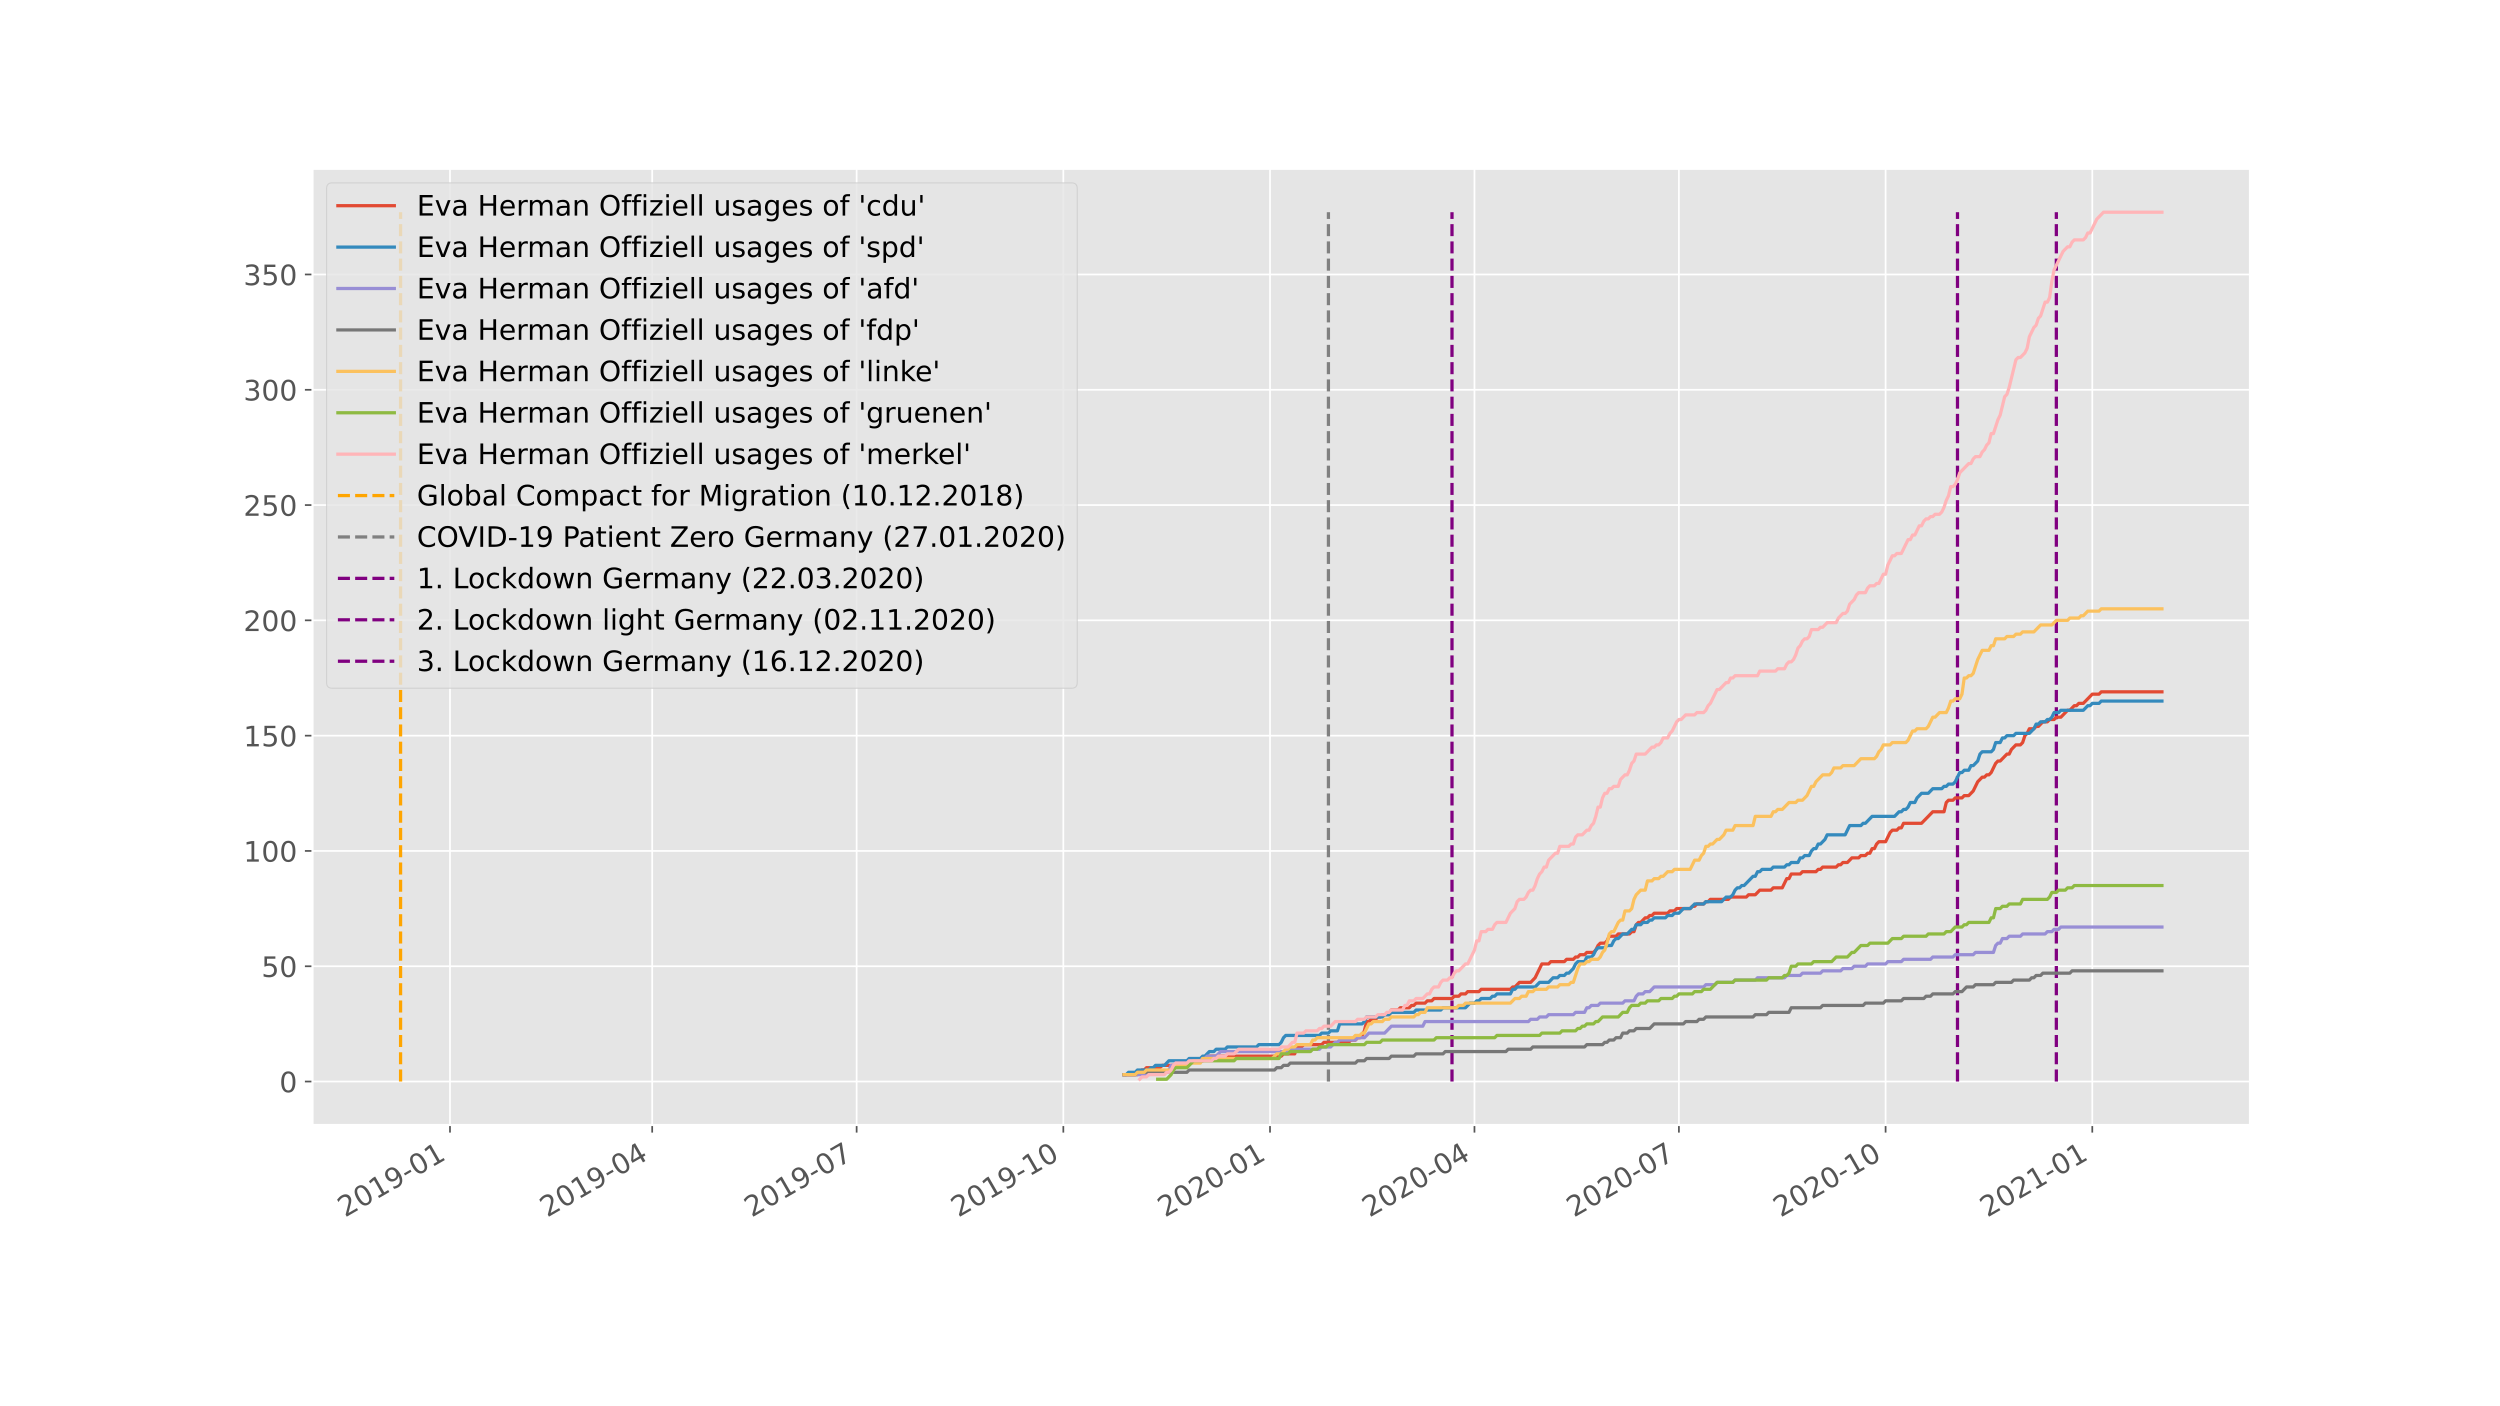 <?xml version="1.0" encoding="utf-8" standalone="no"?>
<!DOCTYPE svg PUBLIC "-//W3C//DTD SVG 1.1//EN"
  "http://www.w3.org/Graphics/SVG/1.1/DTD/svg11.dtd">
<!-- Created with matplotlib (https://matplotlib.org/) -->
<svg height="648pt" version="1.1" viewBox="0 0 1152 648" width="1152pt" xmlns="http://www.w3.org/2000/svg" xmlns:xlink="http://www.w3.org/1999/xlink">
 <defs>
  <style type="text/css">*{stroke-linecap:butt;stroke-linejoin:round;}</style>
 </defs>
 <g id="figure_1">
  <g id="patch_1">
   <path d="M 0 648 
L 1152 648 
L 1152 0 
L 0 0 
z
" style="fill:#ffffff;"/>
  </g>
  <g id="axes_1">
   <g id="patch_2">
    <path d="M 144 518.4 
L 1036.8 518.4 
L 1036.8 77.76 
L 144 77.76 
z
" style="fill:#e5e5e5;"/>
   </g>
   <g id="matplotlib.axis_1">
    <g id="xtick_1">
     <g id="line2d_1">
      <path clip-path="url(#pcb1e2041ed)" d="M 207.357 518.4 
L 207.357 77.76 
" style="fill:none;stroke:#ffffff;stroke-linecap:square;stroke-width:0.8;"/>
     </g>
     <g id="line2d_2">
      <defs>
       <path d="M 0 0 
L 0 3.5 
" id="mdfbb9667e2" style="stroke:#555555;stroke-width:0.8;"/>
      </defs>
      <g>
       <use style="fill:#555555;stroke:#555555;stroke-width:0.8;" x="207.357" xlink:href="#mdfbb9667e2" y="518.4"/>
      </g>
     </g>
     <g id="text_1">
      <!-- 2019-01 -->
      <g style="fill:#555555;" transform="translate(158.965 561.113)rotate(-30)scale(0.13 -0.13)">
       <defs>
        <path d="M 19.188 8.297 
L 53.609 8.297 
L 53.609 0 
L 7.328 0 
L 7.328 8.297 
Q 12.938 14.109 22.625 23.891 
Q 32.328 33.688 34.812 36.531 
Q 39.547 41.844 41.422 45.531 
Q 43.312 49.219 43.312 52.781 
Q 43.312 58.594 39.234 62.25 
Q 35.156 65.922 28.609 65.922 
Q 23.969 65.922 18.812 64.312 
Q 13.672 62.703 7.812 59.422 
L 7.812 69.391 
Q 13.766 71.781 18.938 73 
Q 24.125 74.219 28.422 74.219 
Q 39.75 74.219 46.484 68.547 
Q 53.219 62.891 53.219 53.422 
Q 53.219 48.922 51.531 44.891 
Q 49.859 40.875 45.406 35.406 
Q 44.188 33.984 37.641 27.219 
Q 31.109 20.453 19.188 8.297 
z
" id="DejaVuSans-50"/>
        <path d="M 31.781 66.406 
Q 24.172 66.406 20.328 58.906 
Q 16.5 51.422 16.5 36.375 
Q 16.5 21.391 20.328 13.891 
Q 24.172 6.391 31.781 6.391 
Q 39.453 6.391 43.281 13.891 
Q 47.125 21.391 47.125 36.375 
Q 47.125 51.422 43.281 58.906 
Q 39.453 66.406 31.781 66.406 
z
M 31.781 74.219 
Q 44.047 74.219 50.516 64.516 
Q 56.984 54.828 56.984 36.375 
Q 56.984 17.969 50.516 8.266 
Q 44.047 -1.422 31.781 -1.422 
Q 19.531 -1.422 13.062 8.266 
Q 6.594 17.969 6.594 36.375 
Q 6.594 54.828 13.062 64.516 
Q 19.531 74.219 31.781 74.219 
z
" id="DejaVuSans-48"/>
        <path d="M 12.406 8.297 
L 28.516 8.297 
L 28.516 63.922 
L 10.984 60.406 
L 10.984 69.391 
L 28.422 72.906 
L 38.281 72.906 
L 38.281 8.297 
L 54.391 8.297 
L 54.391 0 
L 12.406 0 
z
" id="DejaVuSans-49"/>
        <path d="M 10.984 1.516 
L 10.984 10.5 
Q 14.703 8.734 18.5 7.812 
Q 22.312 6.891 25.984 6.891 
Q 35.75 6.891 40.891 13.453 
Q 46.047 20.016 46.781 33.406 
Q 43.953 29.203 39.594 26.953 
Q 35.25 24.703 29.984 24.703 
Q 19.047 24.703 12.672 31.312 
Q 6.297 37.938 6.297 49.422 
Q 6.297 60.641 12.938 67.422 
Q 19.578 74.219 30.609 74.219 
Q 43.266 74.219 49.922 64.516 
Q 56.594 54.828 56.594 36.375 
Q 56.594 19.141 48.406 8.859 
Q 40.234 -1.422 26.422 -1.422 
Q 22.703 -1.422 18.891 -0.688 
Q 15.094 0.047 10.984 1.516 
z
M 30.609 32.422 
Q 37.25 32.422 41.125 36.953 
Q 45.016 41.5 45.016 49.422 
Q 45.016 57.281 41.125 61.844 
Q 37.25 66.406 30.609 66.406 
Q 23.969 66.406 20.094 61.844 
Q 16.219 57.281 16.219 49.422 
Q 16.219 41.5 20.094 36.953 
Q 23.969 32.422 30.609 32.422 
z
" id="DejaVuSans-57"/>
        <path d="M 4.891 31.391 
L 31.203 31.391 
L 31.203 23.391 
L 4.891 23.391 
z
" id="DejaVuSans-45"/>
       </defs>
       <use xlink:href="#DejaVuSans-50"/>
       <use x="63.623" xlink:href="#DejaVuSans-48"/>
       <use x="127.246" xlink:href="#DejaVuSans-49"/>
       <use x="190.869" xlink:href="#DejaVuSans-57"/>
       <use x="254.492" xlink:href="#DejaVuSans-45"/>
       <use x="290.576" xlink:href="#DejaVuSans-48"/>
       <use x="354.199" xlink:href="#DejaVuSans-49"/>
      </g>
     </g>
    </g>
    <g id="xtick_2">
     <g id="line2d_3">
      <path clip-path="url(#pcb1e2041ed)" d="M 300.53 518.4 
L 300.53 77.76 
" style="fill:none;stroke:#ffffff;stroke-linecap:square;stroke-width:0.8;"/>
     </g>
     <g id="line2d_4">
      <g>
       <use style="fill:#555555;stroke:#555555;stroke-width:0.8;" x="300.53" xlink:href="#mdfbb9667e2" y="518.4"/>
      </g>
     </g>
     <g id="text_2">
      <!-- 2019-04 -->
      <g style="fill:#555555;" transform="translate(252.138 561.113)rotate(-30)scale(0.13 -0.13)">
       <defs>
        <path d="M 37.797 64.312 
L 12.891 25.391 
L 37.797 25.391 
z
M 35.203 72.906 
L 47.609 72.906 
L 47.609 25.391 
L 58.016 25.391 
L 58.016 17.188 
L 47.609 17.188 
L 47.609 0 
L 37.797 0 
L 37.797 17.188 
L 4.891 17.188 
L 4.891 26.703 
z
" id="DejaVuSans-52"/>
       </defs>
       <use xlink:href="#DejaVuSans-50"/>
       <use x="63.623" xlink:href="#DejaVuSans-48"/>
       <use x="127.246" xlink:href="#DejaVuSans-49"/>
       <use x="190.869" xlink:href="#DejaVuSans-57"/>
       <use x="254.492" xlink:href="#DejaVuSans-45"/>
       <use x="290.576" xlink:href="#DejaVuSans-48"/>
       <use x="354.199" xlink:href="#DejaVuSans-52"/>
      </g>
     </g>
    </g>
    <g id="xtick_3">
     <g id="line2d_5">
      <path clip-path="url(#pcb1e2041ed)" d="M 394.738 518.4 
L 394.738 77.76 
" style="fill:none;stroke:#ffffff;stroke-linecap:square;stroke-width:0.8;"/>
     </g>
     <g id="line2d_6">
      <g>
       <use style="fill:#555555;stroke:#555555;stroke-width:0.8;" x="394.738" xlink:href="#mdfbb9667e2" y="518.4"/>
      </g>
     </g>
     <g id="text_3">
      <!-- 2019-07 -->
      <g style="fill:#555555;" transform="translate(346.345 561.113)rotate(-30)scale(0.13 -0.13)">
       <defs>
        <path d="M 8.203 72.906 
L 55.078 72.906 
L 55.078 68.703 
L 28.609 0 
L 18.312 0 
L 43.219 64.594 
L 8.203 64.594 
z
" id="DejaVuSans-55"/>
       </defs>
       <use xlink:href="#DejaVuSans-50"/>
       <use x="63.623" xlink:href="#DejaVuSans-48"/>
       <use x="127.246" xlink:href="#DejaVuSans-49"/>
       <use x="190.869" xlink:href="#DejaVuSans-57"/>
       <use x="254.492" xlink:href="#DejaVuSans-45"/>
       <use x="290.576" xlink:href="#DejaVuSans-48"/>
       <use x="354.199" xlink:href="#DejaVuSans-55"/>
      </g>
     </g>
    </g>
    <g id="xtick_4">
     <g id="line2d_7">
      <path clip-path="url(#pcb1e2041ed)" d="M 489.981 518.4 
L 489.981 77.76 
" style="fill:none;stroke:#ffffff;stroke-linecap:square;stroke-width:0.8;"/>
     </g>
     <g id="line2d_8">
      <g>
       <use style="fill:#555555;stroke:#555555;stroke-width:0.8;" x="489.981" xlink:href="#mdfbb9667e2" y="518.4"/>
      </g>
     </g>
     <g id="text_4">
      <!-- 2019-10 -->
      <g style="fill:#555555;" transform="translate(441.588 561.113)rotate(-30)scale(0.13 -0.13)">
       <use xlink:href="#DejaVuSans-50"/>
       <use x="63.623" xlink:href="#DejaVuSans-48"/>
       <use x="127.246" xlink:href="#DejaVuSans-49"/>
       <use x="190.869" xlink:href="#DejaVuSans-57"/>
       <use x="254.492" xlink:href="#DejaVuSans-45"/>
       <use x="290.576" xlink:href="#DejaVuSans-49"/>
       <use x="354.199" xlink:href="#DejaVuSans-48"/>
      </g>
     </g>
    </g>
    <g id="xtick_5">
     <g id="line2d_9">
      <path clip-path="url(#pcb1e2041ed)" d="M 585.224 518.4 
L 585.224 77.76 
" style="fill:none;stroke:#ffffff;stroke-linecap:square;stroke-width:0.8;"/>
     </g>
     <g id="line2d_10">
      <g>
       <use style="fill:#555555;stroke:#555555;stroke-width:0.8;" x="585.224" xlink:href="#mdfbb9667e2" y="518.4"/>
      </g>
     </g>
     <g id="text_5">
      <!-- 2020-01 -->
      <g style="fill:#555555;" transform="translate(536.831 561.113)rotate(-30)scale(0.13 -0.13)">
       <use xlink:href="#DejaVuSans-50"/>
       <use x="63.623" xlink:href="#DejaVuSans-48"/>
       <use x="127.246" xlink:href="#DejaVuSans-50"/>
       <use x="190.869" xlink:href="#DejaVuSans-48"/>
       <use x="254.492" xlink:href="#DejaVuSans-45"/>
       <use x="290.576" xlink:href="#DejaVuSans-48"/>
       <use x="354.199" xlink:href="#DejaVuSans-49"/>
      </g>
     </g>
    </g>
    <g id="xtick_6">
     <g id="line2d_11">
      <path clip-path="url(#pcb1e2041ed)" d="M 679.432 518.4 
L 679.432 77.76 
" style="fill:none;stroke:#ffffff;stroke-linecap:square;stroke-width:0.8;"/>
     </g>
     <g id="line2d_12">
      <g>
       <use style="fill:#555555;stroke:#555555;stroke-width:0.8;" x="679.432" xlink:href="#mdfbb9667e2" y="518.4"/>
      </g>
     </g>
     <g id="text_6">
      <!-- 2020-04 -->
      <g style="fill:#555555;" transform="translate(631.039 561.113)rotate(-30)scale(0.13 -0.13)">
       <use xlink:href="#DejaVuSans-50"/>
       <use x="63.623" xlink:href="#DejaVuSans-48"/>
       <use x="127.246" xlink:href="#DejaVuSans-50"/>
       <use x="190.869" xlink:href="#DejaVuSans-48"/>
       <use x="254.492" xlink:href="#DejaVuSans-45"/>
       <use x="290.576" xlink:href="#DejaVuSans-48"/>
       <use x="354.199" xlink:href="#DejaVuSans-52"/>
      </g>
     </g>
    </g>
    <g id="xtick_7">
     <g id="line2d_13">
      <path clip-path="url(#pcb1e2041ed)" d="M 773.639 518.4 
L 773.639 77.76 
" style="fill:none;stroke:#ffffff;stroke-linecap:square;stroke-width:0.8;"/>
     </g>
     <g id="line2d_14">
      <g>
       <use style="fill:#555555;stroke:#555555;stroke-width:0.8;" x="773.639" xlink:href="#mdfbb9667e2" y="518.4"/>
      </g>
     </g>
     <g id="text_7">
      <!-- 2020-07 -->
      <g style="fill:#555555;" transform="translate(725.247 561.113)rotate(-30)scale(0.13 -0.13)">
       <use xlink:href="#DejaVuSans-50"/>
       <use x="63.623" xlink:href="#DejaVuSans-48"/>
       <use x="127.246" xlink:href="#DejaVuSans-50"/>
       <use x="190.869" xlink:href="#DejaVuSans-48"/>
       <use x="254.492" xlink:href="#DejaVuSans-45"/>
       <use x="290.576" xlink:href="#DejaVuSans-48"/>
       <use x="354.199" xlink:href="#DejaVuSans-55"/>
      </g>
     </g>
    </g>
    <g id="xtick_8">
     <g id="line2d_15">
      <path clip-path="url(#pcb1e2041ed)" d="M 868.882 518.4 
L 868.882 77.76 
" style="fill:none;stroke:#ffffff;stroke-linecap:square;stroke-width:0.8;"/>
     </g>
     <g id="line2d_16">
      <g>
       <use style="fill:#555555;stroke:#555555;stroke-width:0.8;" x="868.882" xlink:href="#mdfbb9667e2" y="518.4"/>
      </g>
     </g>
     <g id="text_8">
      <!-- 2020-10 -->
      <g style="fill:#555555;" transform="translate(820.49 561.113)rotate(-30)scale(0.13 -0.13)">
       <use xlink:href="#DejaVuSans-50"/>
       <use x="63.623" xlink:href="#DejaVuSans-48"/>
       <use x="127.246" xlink:href="#DejaVuSans-50"/>
       <use x="190.869" xlink:href="#DejaVuSans-48"/>
       <use x="254.492" xlink:href="#DejaVuSans-45"/>
       <use x="290.576" xlink:href="#DejaVuSans-49"/>
       <use x="354.199" xlink:href="#DejaVuSans-48"/>
      </g>
     </g>
    </g>
    <g id="xtick_9">
     <g id="line2d_17">
      <path clip-path="url(#pcb1e2041ed)" d="M 964.125 518.4 
L 964.125 77.76 
" style="fill:none;stroke:#ffffff;stroke-linecap:square;stroke-width:0.8;"/>
     </g>
     <g id="line2d_18">
      <g>
       <use style="fill:#555555;stroke:#555555;stroke-width:0.8;" x="964.125" xlink:href="#mdfbb9667e2" y="518.4"/>
      </g>
     </g>
     <g id="text_9">
      <!-- 2021-01 -->
      <g style="fill:#555555;" transform="translate(915.733 561.113)rotate(-30)scale(0.13 -0.13)">
       <use xlink:href="#DejaVuSans-50"/>
       <use x="63.623" xlink:href="#DejaVuSans-48"/>
       <use x="127.246" xlink:href="#DejaVuSans-50"/>
       <use x="190.869" xlink:href="#DejaVuSans-49"/>
       <use x="254.492" xlink:href="#DejaVuSans-45"/>
       <use x="290.576" xlink:href="#DejaVuSans-48"/>
       <use x="354.199" xlink:href="#DejaVuSans-49"/>
      </g>
     </g>
    </g>
   </g>
   <g id="matplotlib.axis_2">
    <g id="ytick_1">
     <g id="line2d_19">
      <path clip-path="url(#pcb1e2041ed)" d="M 144 498.371 
L 1036.8 498.371 
" style="fill:none;stroke:#ffffff;stroke-linecap:square;stroke-width:0.8;"/>
     </g>
     <g id="line2d_20">
      <defs>
       <path d="M 0 0 
L -3.5 0 
" id="m02cf4ea317" style="stroke:#555555;stroke-width:0.8;"/>
      </defs>
      <g>
       <use style="fill:#555555;stroke:#555555;stroke-width:0.8;" x="144" xlink:href="#m02cf4ea317" y="498.371"/>
      </g>
     </g>
     <g id="text_10">
      <!-- 0 -->
      <g style="fill:#555555;" transform="translate(128.729 503.31)scale(0.13 -0.13)">
       <use xlink:href="#DejaVuSans-48"/>
      </g>
     </g>
    </g>
    <g id="ytick_2">
     <g id="line2d_21">
      <path clip-path="url(#pcb1e2041ed)" d="M 144 445.243 
L 1036.8 445.243 
" style="fill:none;stroke:#ffffff;stroke-linecap:square;stroke-width:0.8;"/>
     </g>
     <g id="line2d_22">
      <g>
       <use style="fill:#555555;stroke:#555555;stroke-width:0.8;" x="144" xlink:href="#m02cf4ea317" y="445.243"/>
      </g>
     </g>
     <g id="text_11">
      <!-- 50 -->
      <g style="fill:#555555;" transform="translate(120.457 450.182)scale(0.13 -0.13)">
       <defs>
        <path d="M 10.797 72.906 
L 49.516 72.906 
L 49.516 64.594 
L 19.828 64.594 
L 19.828 46.734 
Q 21.969 47.469 24.109 47.828 
Q 26.266 48.188 28.422 48.188 
Q 40.625 48.188 47.75 41.5 
Q 54.891 34.812 54.891 23.391 
Q 54.891 11.625 47.562 5.094 
Q 40.234 -1.422 26.906 -1.422 
Q 22.312 -1.422 17.547 -0.641 
Q 12.797 0.141 7.719 1.703 
L 7.719 11.625 
Q 12.109 9.234 16.797 8.062 
Q 21.484 6.891 26.703 6.891 
Q 35.156 6.891 40.078 11.328 
Q 45.016 15.766 45.016 23.391 
Q 45.016 31 40.078 35.438 
Q 35.156 39.891 26.703 39.891 
Q 22.75 39.891 18.812 39.016 
Q 14.891 38.141 10.797 36.281 
z
" id="DejaVuSans-53"/>
       </defs>
       <use xlink:href="#DejaVuSans-53"/>
       <use x="63.623" xlink:href="#DejaVuSans-48"/>
      </g>
     </g>
    </g>
    <g id="ytick_3">
     <g id="line2d_23">
      <path clip-path="url(#pcb1e2041ed)" d="M 144 392.116 
L 1036.8 392.116 
" style="fill:none;stroke:#ffffff;stroke-linecap:square;stroke-width:0.8;"/>
     </g>
     <g id="line2d_24">
      <g>
       <use style="fill:#555555;stroke:#555555;stroke-width:0.8;" x="144" xlink:href="#m02cf4ea317" y="392.116"/>
      </g>
     </g>
     <g id="text_12">
      <!-- 100 -->
      <g style="fill:#555555;" transform="translate(112.186 397.055)scale(0.13 -0.13)">
       <use xlink:href="#DejaVuSans-49"/>
       <use x="63.623" xlink:href="#DejaVuSans-48"/>
       <use x="127.246" xlink:href="#DejaVuSans-48"/>
      </g>
     </g>
    </g>
    <g id="ytick_4">
     <g id="line2d_25">
      <path clip-path="url(#pcb1e2041ed)" d="M 144 338.988 
L 1036.8 338.988 
" style="fill:none;stroke:#ffffff;stroke-linecap:square;stroke-width:0.8;"/>
     </g>
     <g id="line2d_26">
      <g>
       <use style="fill:#555555;stroke:#555555;stroke-width:0.8;" x="144" xlink:href="#m02cf4ea317" y="338.988"/>
      </g>
     </g>
     <g id="text_13">
      <!-- 150 -->
      <g style="fill:#555555;" transform="translate(112.186 343.927)scale(0.13 -0.13)">
       <use xlink:href="#DejaVuSans-49"/>
       <use x="63.623" xlink:href="#DejaVuSans-53"/>
       <use x="127.246" xlink:href="#DejaVuSans-48"/>
      </g>
     </g>
    </g>
    <g id="ytick_5">
     <g id="line2d_27">
      <path clip-path="url(#pcb1e2041ed)" d="M 144 285.861 
L 1036.8 285.861 
" style="fill:none;stroke:#ffffff;stroke-linecap:square;stroke-width:0.8;"/>
     </g>
     <g id="line2d_28">
      <g>
       <use style="fill:#555555;stroke:#555555;stroke-width:0.8;" x="144" xlink:href="#m02cf4ea317" y="285.861"/>
      </g>
     </g>
     <g id="text_14">
      <!-- 200 -->
      <g style="fill:#555555;" transform="translate(112.186 290.8)scale(0.13 -0.13)">
       <use xlink:href="#DejaVuSans-50"/>
       <use x="63.623" xlink:href="#DejaVuSans-48"/>
       <use x="127.246" xlink:href="#DejaVuSans-48"/>
      </g>
     </g>
    </g>
    <g id="ytick_6">
     <g id="line2d_29">
      <path clip-path="url(#pcb1e2041ed)" d="M 144 232.733 
L 1036.8 232.733 
" style="fill:none;stroke:#ffffff;stroke-linecap:square;stroke-width:0.8;"/>
     </g>
     <g id="line2d_30">
      <g>
       <use style="fill:#555555;stroke:#555555;stroke-width:0.8;" x="144" xlink:href="#m02cf4ea317" y="232.733"/>
      </g>
     </g>
     <g id="text_15">
      <!-- 250 -->
      <g style="fill:#555555;" transform="translate(112.186 237.672)scale(0.13 -0.13)">
       <use xlink:href="#DejaVuSans-50"/>
       <use x="63.623" xlink:href="#DejaVuSans-53"/>
       <use x="127.246" xlink:href="#DejaVuSans-48"/>
      </g>
     </g>
    </g>
    <g id="ytick_7">
     <g id="line2d_31">
      <path clip-path="url(#pcb1e2041ed)" d="M 144 179.606 
L 1036.8 179.606 
" style="fill:none;stroke:#ffffff;stroke-linecap:square;stroke-width:0.8;"/>
     </g>
     <g id="line2d_32">
      <g>
       <use style="fill:#555555;stroke:#555555;stroke-width:0.8;" x="144" xlink:href="#m02cf4ea317" y="179.606"/>
      </g>
     </g>
     <g id="text_16">
      <!-- 300 -->
      <g style="fill:#555555;" transform="translate(112.186 184.545)scale(0.13 -0.13)">
       <defs>
        <path d="M 40.578 39.312 
Q 47.656 37.797 51.625 33 
Q 55.609 28.219 55.609 21.188 
Q 55.609 10.406 48.188 4.484 
Q 40.766 -1.422 27.094 -1.422 
Q 22.516 -1.422 17.656 -0.516 
Q 12.797 0.391 7.625 2.203 
L 7.625 11.719 
Q 11.719 9.328 16.594 8.109 
Q 21.484 6.891 26.812 6.891 
Q 36.078 6.891 40.938 10.547 
Q 45.797 14.203 45.797 21.188 
Q 45.797 27.641 41.281 31.266 
Q 36.766 34.906 28.719 34.906 
L 20.219 34.906 
L 20.219 43.016 
L 29.109 43.016 
Q 36.375 43.016 40.234 45.922 
Q 44.094 48.828 44.094 54.297 
Q 44.094 59.906 40.109 62.906 
Q 36.141 65.922 28.719 65.922 
Q 24.656 65.922 20.016 65.031 
Q 15.375 64.156 9.812 62.312 
L 9.812 71.094 
Q 15.438 72.656 20.344 73.438 
Q 25.25 74.219 29.594 74.219 
Q 40.828 74.219 47.359 69.109 
Q 53.906 64.016 53.906 55.328 
Q 53.906 49.266 50.438 45.094 
Q 46.969 40.922 40.578 39.312 
z
" id="DejaVuSans-51"/>
       </defs>
       <use xlink:href="#DejaVuSans-51"/>
       <use x="63.623" xlink:href="#DejaVuSans-48"/>
       <use x="127.246" xlink:href="#DejaVuSans-48"/>
      </g>
     </g>
    </g>
    <g id="ytick_8">
     <g id="line2d_33">
      <path clip-path="url(#pcb1e2041ed)" d="M 144 126.478 
L 1036.8 126.478 
" style="fill:none;stroke:#ffffff;stroke-linecap:square;stroke-width:0.8;"/>
     </g>
     <g id="line2d_34">
      <g>
       <use style="fill:#555555;stroke:#555555;stroke-width:0.8;" x="144" xlink:href="#m02cf4ea317" y="126.478"/>
      </g>
     </g>
     <g id="text_17">
      <!-- 350 -->
      <g style="fill:#555555;" transform="translate(112.186 131.417)scale(0.13 -0.13)">
       <use xlink:href="#DejaVuSans-51"/>
       <use x="63.623" xlink:href="#DejaVuSans-53"/>
       <use x="127.246" xlink:href="#DejaVuSans-48"/>
      </g>
     </g>
    </g>
   </g>
   <g id="LineCollection_1">
    <path clip-path="url(#pcb1e2041ed)" d="M 184.582 498.371 
L 184.582 97.789 
" style="fill:none;stroke:#ffa500;stroke-dasharray:5.55,2.4;stroke-dashoffset:0;stroke-width:1.5;"/>
   </g>
   <g id="LineCollection_2">
    <path clip-path="url(#pcb1e2041ed)" d="M 612.14 498.371 
L 612.14 97.789 
" style="fill:none;stroke:#808080;stroke-dasharray:5.55,2.4;stroke-dashoffset:0;stroke-width:1.5;"/>
   </g>
   <g id="LineCollection_3">
    <path clip-path="url(#pcb1e2041ed)" d="M 669.079 498.371 
L 669.079 97.789 
" style="fill:none;stroke:#800080;stroke-dasharray:5.55,2.4;stroke-dashoffset:0;stroke-width:1.5;"/>
   </g>
   <g id="LineCollection_4">
    <path clip-path="url(#pcb1e2041ed)" d="M 902.01 498.371 
L 902.01 97.789 
" style="fill:none;stroke:#800080;stroke-dasharray:5.55,2.4;stroke-dashoffset:0;stroke-width:1.5;"/>
   </g>
   <g id="LineCollection_5">
    <path clip-path="url(#pcb1e2041ed)" d="M 947.561 498.371 
L 947.561 97.789 
" style="fill:none;stroke:#800080;stroke-dasharray:5.55,2.4;stroke-dashoffset:0;stroke-width:1.5;"/>
   </g>
   <g id="line2d_35">
    <path clip-path="url(#pcb1e2041ed)" d="M 517.932 495.183 
L 524.144 495.183 
L 526.214 493.058 
L 527.25 493.058 
L 528.285 491.996 
L 534.496 491.996 
L 535.532 490.933 
L 545.884 490.933 
L 547.955 488.808 
L 554.166 488.808 
L 555.201 487.745 
L 556.237 487.745 
L 557.272 486.683 
L 590.4 486.683 
L 591.435 485.62 
L 596.612 485.62 
L 597.647 482.433 
L 599.717 482.433 
L 600.753 481.37 
L 609.035 481.37 
L 610.07 480.308 
L 621.458 480.308 
L 622.493 479.245 
L 624.563 479.245 
L 625.599 478.182 
L 626.634 478.182 
L 627.669 477.12 
L 628.704 474.995 
L 629.74 470.745 
L 630.775 470.745 
L 631.81 469.682 
L 633.881 469.682 
L 634.916 468.619 
L 635.951 468.619 
L 636.986 467.557 
L 640.092 467.557 
L 641.127 465.432 
L 644.233 465.432 
L 645.268 464.369 
L 649.409 464.369 
L 650.445 463.307 
L 651.48 463.307 
L 652.515 462.244 
L 656.656 462.244 
L 657.691 461.182 
L 659.762 461.182 
L 660.797 460.119 
L 669.079 460.119 
L 670.114 459.057 
L 672.185 459.057 
L 673.22 457.994 
L 675.291 457.994 
L 676.326 456.931 
L 681.502 456.931 
L 682.537 455.869 
L 695.996 455.869 
L 697.031 454.806 
L 698.066 454.806 
L 700.137 452.681 
L 705.313 452.681 
L 707.383 450.556 
L 710.489 444.181 
L 713.595 444.181 
L 714.63 443.118 
L 720.842 443.118 
L 721.877 442.056 
L 724.983 442.056 
L 726.018 440.993 
L 727.053 440.993 
L 728.088 439.931 
L 730.159 439.931 
L 731.194 438.868 
L 734.3 438.868 
L 735.335 437.805 
L 736.37 435.68 
L 737.406 434.618 
L 739.476 434.618 
L 740.511 433.555 
L 741.547 431.43 
L 744.652 431.43 
L 745.688 430.368 
L 750.864 430.368 
L 751.899 429.305 
L 752.934 429.305 
L 753.97 426.117 
L 755.005 425.055 
L 756.04 425.055 
L 758.111 422.93 
L 759.146 422.93 
L 760.181 421.867 
L 761.216 421.867 
L 762.252 420.805 
L 768.463 420.805 
L 769.498 419.742 
L 771.569 419.742 
L 772.604 418.68 
L 778.816 418.68 
L 779.851 417.617 
L 780.886 417.617 
L 781.921 416.554 
L 785.027 416.554 
L 786.062 415.492 
L 787.098 415.492 
L 788.133 414.429 
L 796.415 414.429 
L 797.45 413.367 
L 804.697 413.367 
L 805.732 412.304 
L 808.838 412.304 
L 810.908 410.179 
L 816.085 410.179 
L 817.12 409.117 
L 821.261 409.117 
L 823.331 404.866 
L 824.367 404.866 
L 825.402 402.741 
L 829.543 402.741 
L 830.578 401.679 
L 836.79 401.679 
L 837.825 400.616 
L 838.86 400.616 
L 839.895 399.554 
L 846.107 399.554 
L 847.142 398.491 
L 848.177 398.491 
L 849.213 397.429 
L 851.283 397.429 
L 853.354 395.303 
L 856.459 395.303 
L 857.495 394.241 
L 859.565 394.241 
L 860.6 393.178 
L 861.636 393.178 
L 862.671 391.053 
L 863.706 391.053 
L 864.741 388.928 
L 865.777 387.866 
L 868.882 387.866 
L 870.953 383.615 
L 871.988 382.553 
L 874.059 382.553 
L 875.094 381.49 
L 876.129 381.49 
L 877.164 379.365 
L 885.446 379.365 
L 890.623 374.052 
L 895.799 374.052 
L 896.834 369.802 
L 897.869 368.74 
L 899.94 368.74 
L 900.975 367.677 
L 904.081 367.677 
L 905.116 366.615 
L 907.187 366.615 
L 909.257 364.489 
L 911.328 360.239 
L 913.398 358.114 
L 914.433 358.114 
L 915.469 357.052 
L 916.504 357.052 
L 917.539 355.989 
L 919.61 351.739 
L 920.645 350.676 
L 921.68 350.676 
L 924.786 347.489 
L 925.821 347.489 
L 926.856 345.364 
L 928.927 343.238 
L 930.997 343.238 
L 932.033 342.176 
L 933.068 338.988 
L 934.103 337.926 
L 935.138 335.801 
L 937.209 335.801 
L 938.244 334.738 
L 939.279 334.738 
L 941.35 332.613 
L 943.42 332.613 
L 944.456 331.55 
L 946.526 331.55 
L 947.561 330.488 
L 949.632 330.488 
L 952.738 327.3 
L 953.773 327.3 
L 955.843 325.175 
L 956.879 325.175 
L 957.914 324.113 
L 959.984 324.113 
L 964.125 319.862 
L 967.231 319.862 
L 968.266 318.8 
L 996.218 318.8 
L 996.218 318.8 
" style="fill:none;stroke:#e24a33;stroke-linecap:square;stroke-width:1.5;"/>
   </g>
   <g id="line2d_36">
    <path clip-path="url(#pcb1e2041ed)" d="M 517.932 495.183 
L 518.968 495.183 
L 520.003 494.121 
L 523.109 494.121 
L 524.144 493.058 
L 529.32 493.058 
L 530.355 491.996 
L 531.391 491.996 
L 532.426 490.933 
L 536.567 490.933 
L 538.637 488.808 
L 546.919 488.808 
L 547.955 487.745 
L 553.131 487.745 
L 554.166 486.683 
L 555.201 486.683 
L 557.272 484.558 
L 559.342 484.558 
L 560.378 483.495 
L 564.519 483.495 
L 565.554 482.433 
L 579.012 482.433 
L 580.047 481.37 
L 589.365 481.37 
L 590.4 480.308 
L 591.435 478.182 
L 592.471 477.12 
L 607.999 477.12 
L 609.035 476.057 
L 612.14 476.057 
L 613.176 474.995 
L 616.281 474.995 
L 617.317 471.807 
L 627.669 471.807 
L 628.704 470.745 
L 629.74 468.619 
L 636.986 468.619 
L 638.022 467.557 
L 640.092 467.557 
L 641.127 466.494 
L 651.48 466.494 
L 652.515 465.432 
L 663.903 465.432 
L 664.938 464.369 
L 675.291 464.369 
L 677.361 462.244 
L 679.432 462.244 
L 680.467 461.182 
L 681.502 461.182 
L 682.537 460.119 
L 686.678 460.119 
L 687.714 459.057 
L 688.749 459.057 
L 689.784 457.994 
L 695.996 457.994 
L 697.031 455.869 
L 698.066 455.869 
L 699.101 454.806 
L 707.383 454.806 
L 709.454 452.681 
L 713.595 452.681 
L 715.665 450.556 
L 717.736 450.556 
L 718.771 449.494 
L 720.842 449.494 
L 721.877 448.431 
L 722.912 448.431 
L 724.983 446.306 
L 726.018 444.181 
L 727.053 443.118 
L 730.159 443.118 
L 731.194 440.993 
L 733.265 440.993 
L 734.3 439.931 
L 735.335 437.805 
L 736.37 436.743 
L 739.476 436.743 
L 740.511 435.68 
L 742.582 435.68 
L 743.617 433.555 
L 744.652 432.493 
L 745.688 432.493 
L 747.758 430.368 
L 749.829 430.368 
L 751.899 428.243 
L 752.934 428.243 
L 753.97 426.117 
L 756.04 426.117 
L 757.075 425.055 
L 759.146 425.055 
L 760.181 423.992 
L 761.216 423.992 
L 762.252 422.93 
L 767.428 422.93 
L 768.463 421.867 
L 770.534 421.867 
L 771.569 420.805 
L 773.639 420.805 
L 775.71 418.68 
L 778.816 418.68 
L 780.886 416.554 
L 785.027 416.554 
L 786.062 415.492 
L 793.309 415.492 
L 795.38 413.367 
L 797.45 413.367 
L 798.485 412.304 
L 799.521 410.179 
L 800.556 409.117 
L 801.591 409.117 
L 802.626 408.054 
L 803.662 408.054 
L 807.803 403.804 
L 808.838 403.804 
L 809.873 401.679 
L 810.908 401.679 
L 811.944 400.616 
L 816.085 400.616 
L 817.12 399.554 
L 822.296 399.554 
L 823.331 398.491 
L 824.367 398.491 
L 825.402 397.429 
L 828.508 397.429 
L 829.543 395.303 
L 830.578 395.303 
L 831.613 394.241 
L 833.684 394.241 
L 834.719 392.116 
L 835.754 391.053 
L 836.79 391.053 
L 837.825 388.928 
L 838.86 388.928 
L 840.931 386.803 
L 841.966 384.678 
L 850.248 384.678 
L 852.318 380.428 
L 857.495 380.428 
L 858.53 379.365 
L 859.565 379.365 
L 862.671 376.178 
L 873.023 376.178 
L 875.094 374.052 
L 876.129 374.052 
L 877.164 372.99 
L 878.2 372.99 
L 879.235 371.927 
L 880.27 369.802 
L 882.341 369.802 
L 883.376 367.677 
L 885.446 365.552 
L 888.552 365.552 
L 890.623 363.427 
L 894.764 363.427 
L 895.799 362.364 
L 896.834 362.364 
L 897.869 361.302 
L 899.94 361.302 
L 900.975 360.239 
L 903.046 355.989 
L 904.081 355.989 
L 905.116 354.926 
L 907.187 354.926 
L 908.222 352.801 
L 909.257 352.801 
L 911.328 350.676 
L 912.363 347.489 
L 913.398 346.426 
L 917.539 346.426 
L 918.574 345.364 
L 919.61 342.176 
L 921.68 342.176 
L 922.715 340.051 
L 923.751 340.051 
L 924.786 338.988 
L 927.892 338.988 
L 928.927 337.926 
L 935.138 337.926 
L 937.209 335.801 
L 938.244 333.675 
L 939.279 333.675 
L 940.315 332.613 
L 942.385 332.613 
L 943.42 331.55 
L 944.456 331.55 
L 945.491 330.488 
L 946.526 328.363 
L 948.597 328.363 
L 949.632 327.3 
L 959.984 327.3 
L 962.055 325.175 
L 963.09 325.175 
L 964.125 324.113 
L 967.231 324.113 
L 968.266 323.05 
L 996.218 323.05 
L 996.218 323.05 
" style="fill:none;stroke:#348abd;stroke-linecap:square;stroke-width:1.5;"/>
   </g>
   <g id="line2d_37">
    <path clip-path="url(#pcb1e2041ed)" d="M 517.932 495.183 
L 529.32 495.183 
L 530.355 494.121 
L 537.602 494.121 
L 538.637 493.058 
L 539.673 490.933 
L 540.708 490.933 
L 541.743 489.87 
L 548.99 489.87 
L 550.025 488.808 
L 553.131 488.808 
L 554.166 487.745 
L 555.201 487.745 
L 556.237 486.683 
L 560.378 486.683 
L 562.448 484.558 
L 593.506 484.558 
L 594.541 483.495 
L 607.999 483.495 
L 609.035 482.433 
L 613.176 482.433 
L 615.246 480.308 
L 616.281 480.308 
L 617.317 479.245 
L 624.563 479.245 
L 625.599 478.182 
L 628.704 478.182 
L 630.775 476.057 
L 638.022 476.057 
L 641.127 472.87 
L 655.621 472.87 
L 656.656 470.745 
L 704.278 470.745 
L 705.313 469.682 
L 708.419 469.682 
L 709.454 468.619 
L 712.56 468.619 
L 713.595 467.557 
L 724.983 467.557 
L 726.018 466.494 
L 730.159 466.494 
L 731.194 464.369 
L 732.229 464.369 
L 733.265 463.307 
L 736.37 463.307 
L 737.406 462.244 
L 747.758 462.244 
L 748.793 461.182 
L 752.934 461.182 
L 753.97 459.057 
L 755.005 457.994 
L 757.075 457.994 
L 758.111 456.931 
L 760.181 456.931 
L 762.252 454.806 
L 785.027 454.806 
L 786.062 453.744 
L 790.203 453.744 
L 791.239 452.681 
L 798.485 452.681 
L 799.521 451.619 
L 808.838 451.619 
L 809.873 450.556 
L 822.296 450.556 
L 823.331 449.494 
L 829.543 449.494 
L 830.578 448.431 
L 838.86 448.431 
L 839.895 447.368 
L 848.177 447.368 
L 849.213 446.306 
L 853.354 446.306 
L 854.389 445.243 
L 859.565 445.243 
L 860.6 444.181 
L 868.882 444.181 
L 869.918 443.118 
L 876.129 443.118 
L 877.164 442.056 
L 889.587 442.056 
L 890.623 440.993 
L 899.94 440.993 
L 900.975 439.931 
L 909.257 439.931 
L 910.292 438.868 
L 918.574 438.868 
L 919.61 435.68 
L 920.645 434.618 
L 921.68 434.618 
L 922.715 432.493 
L 924.786 432.493 
L 925.821 431.43 
L 930.997 431.43 
L 932.033 430.368 
L 942.385 430.368 
L 943.42 429.305 
L 945.491 429.305 
L 946.526 428.243 
L 948.597 428.243 
L 949.632 427.18 
L 996.218 427.18 
L 996.218 427.18 
" style="fill:none;stroke:#988ed5;stroke-linecap:square;stroke-width:1.5;"/>
   </g>
   <g id="line2d_38">
    <path clip-path="url(#pcb1e2041ed)" d="M 517.932 495.183 
L 523.109 495.183 
L 524.144 494.121 
L 546.919 494.121 
L 547.955 493.058 
L 587.294 493.058 
L 588.329 491.996 
L 590.4 491.996 
L 591.435 490.933 
L 593.506 490.933 
L 594.541 489.87 
L 624.563 489.87 
L 625.599 488.808 
L 628.704 488.808 
L 629.74 487.745 
L 640.092 487.745 
L 641.127 486.683 
L 651.48 486.683 
L 652.515 485.62 
L 664.938 485.62 
L 665.973 484.558 
L 693.925 484.558 
L 694.96 483.495 
L 705.313 483.495 
L 706.348 482.433 
L 730.159 482.433 
L 731.194 481.37 
L 738.441 481.37 
L 739.476 480.308 
L 740.511 480.308 
L 741.547 479.245 
L 743.617 479.245 
L 744.652 478.182 
L 746.723 478.182 
L 747.758 476.057 
L 749.829 476.057 
L 750.864 474.995 
L 752.934 474.995 
L 753.97 473.932 
L 760.181 473.932 
L 762.252 471.807 
L 775.71 471.807 
L 776.745 470.745 
L 781.921 470.745 
L 782.957 469.682 
L 785.027 469.682 
L 786.062 468.619 
L 807.803 468.619 
L 808.838 467.557 
L 814.014 467.557 
L 815.049 466.494 
L 824.367 466.494 
L 825.402 464.369 
L 838.86 464.369 
L 839.895 463.307 
L 858.53 463.307 
L 859.565 462.244 
L 867.847 462.244 
L 868.882 461.182 
L 876.129 461.182 
L 877.164 460.119 
L 886.482 460.119 
L 887.517 459.057 
L 889.587 459.057 
L 890.623 457.994 
L 899.94 457.994 
L 900.975 456.931 
L 904.081 456.931 
L 906.151 454.806 
L 909.257 454.806 
L 910.292 453.744 
L 918.574 453.744 
L 919.61 452.681 
L 926.856 452.681 
L 927.892 451.619 
L 935.138 451.619 
L 936.174 450.556 
L 937.209 450.556 
L 938.244 449.494 
L 940.315 449.494 
L 941.35 448.431 
L 953.773 448.431 
L 954.808 447.368 
L 996.218 447.368 
L 996.218 447.368 
" style="fill:none;stroke:#777777;stroke-linecap:square;stroke-width:1.5;"/>
   </g>
   <g id="line2d_39">
    <path clip-path="url(#pcb1e2041ed)" d="M 517.932 495.183 
L 523.109 495.183 
L 524.144 494.121 
L 527.25 494.121 
L 528.285 493.058 
L 540.708 493.058 
L 541.743 490.933 
L 546.919 490.933 
L 547.955 489.87 
L 553.131 489.87 
L 554.166 487.745 
L 586.259 487.745 
L 588.329 485.62 
L 590.4 485.62 
L 592.471 483.495 
L 593.506 483.495 
L 594.541 482.433 
L 596.612 482.433 
L 597.647 481.37 
L 603.858 481.37 
L 604.894 479.245 
L 605.929 479.245 
L 606.964 478.182 
L 623.528 478.182 
L 624.563 477.12 
L 626.634 477.12 
L 627.669 476.057 
L 628.704 476.057 
L 630.775 471.807 
L 631.81 471.807 
L 632.845 470.745 
L 636.986 470.745 
L 638.022 469.682 
L 640.092 469.682 
L 641.127 468.619 
L 651.48 468.619 
L 652.515 467.557 
L 653.55 467.557 
L 654.586 466.494 
L 656.656 466.494 
L 657.691 464.369 
L 671.15 464.369 
L 672.185 463.307 
L 674.255 463.307 
L 675.291 462.244 
L 695.996 462.244 
L 698.066 460.119 
L 700.137 460.119 
L 701.172 459.057 
L 703.242 459.057 
L 704.278 456.931 
L 706.348 456.931 
L 707.383 455.869 
L 712.56 455.869 
L 713.595 454.806 
L 717.736 454.806 
L 718.771 453.744 
L 722.912 453.744 
L 723.947 452.681 
L 724.983 452.681 
L 727.053 446.306 
L 728.088 444.181 
L 730.159 444.181 
L 731.194 443.118 
L 732.229 443.118 
L 733.265 442.056 
L 736.37 442.056 
L 737.406 440.993 
L 738.441 438.868 
L 739.476 437.805 
L 740.511 434.618 
L 741.547 430.368 
L 742.582 429.305 
L 743.617 429.305 
L 745.688 425.055 
L 746.723 423.992 
L 747.758 423.992 
L 748.793 419.742 
L 750.864 419.742 
L 751.899 418.68 
L 752.934 414.429 
L 753.97 412.304 
L 756.04 410.179 
L 758.111 410.179 
L 759.146 405.929 
L 761.216 405.929 
L 762.252 404.866 
L 764.322 404.866 
L 765.357 403.804 
L 766.393 403.804 
L 768.463 401.679 
L 770.534 401.679 
L 771.569 400.616 
L 778.816 400.616 
L 780.886 396.366 
L 782.957 396.366 
L 783.992 394.241 
L 785.027 393.178 
L 786.062 389.991 
L 787.098 389.991 
L 788.133 388.928 
L 789.168 388.928 
L 791.239 386.803 
L 792.274 386.803 
L 794.344 384.678 
L 795.38 382.553 
L 798.485 382.553 
L 799.521 380.428 
L 807.803 380.428 
L 808.838 376.178 
L 816.085 376.178 
L 817.12 374.052 
L 818.155 374.052 
L 819.19 372.99 
L 821.261 372.99 
L 824.367 369.802 
L 827.472 369.802 
L 828.508 368.74 
L 830.578 368.74 
L 832.649 366.615 
L 834.719 362.364 
L 835.754 362.364 
L 836.79 360.239 
L 839.895 357.052 
L 843.001 357.052 
L 844.036 355.989 
L 845.072 353.864 
L 848.177 353.864 
L 849.213 352.801 
L 854.389 352.801 
L 857.495 349.614 
L 863.706 349.614 
L 864.741 348.551 
L 865.777 346.426 
L 866.812 345.364 
L 867.847 343.238 
L 870.953 343.238 
L 871.988 342.176 
L 878.2 342.176 
L 879.235 341.113 
L 881.305 336.863 
L 882.341 336.863 
L 883.376 335.801 
L 887.517 335.801 
L 888.552 334.738 
L 890.623 330.488 
L 891.658 330.488 
L 893.728 328.363 
L 896.834 328.363 
L 897.869 326.238 
L 898.905 323.05 
L 899.94 323.05 
L 900.975 321.987 
L 903.046 321.987 
L 904.081 319.862 
L 905.116 312.424 
L 906.151 312.424 
L 907.187 311.362 
L 908.222 311.362 
L 909.257 310.299 
L 911.328 303.924 
L 913.398 299.674 
L 916.504 299.674 
L 917.539 297.549 
L 918.574 297.549 
L 919.61 294.361 
L 923.751 294.361 
L 924.786 293.299 
L 927.892 293.299 
L 928.927 292.236 
L 930.997 292.236 
L 932.033 291.173 
L 937.209 291.173 
L 940.315 287.986 
L 945.491 287.986 
L 947.561 285.861 
L 952.738 285.861 
L 953.773 284.798 
L 957.914 284.798 
L 958.949 283.736 
L 959.984 283.736 
L 962.055 281.61 
L 967.231 281.61 
L 968.266 280.548 
L 996.218 280.548 
L 996.218 280.548 
" style="fill:none;stroke:#fbc15e;stroke-linecap:square;stroke-width:1.5;"/>
   </g>
   <g id="line2d_40">
    <path clip-path="url(#pcb1e2041ed)" d="M 533.461 497.308 
L 537.602 497.308 
L 539.673 495.183 
L 540.708 493.058 
L 541.743 491.996 
L 546.919 491.996 
L 550.025 488.808 
L 568.66 488.808 
L 569.695 487.745 
L 589.365 487.745 
L 590.4 485.62 
L 593.506 485.62 
L 594.541 484.558 
L 603.858 484.558 
L 604.894 483.495 
L 606.964 483.495 
L 607.999 482.433 
L 611.105 482.433 
L 612.14 481.37 
L 628.704 481.37 
L 629.74 480.308 
L 635.951 480.308 
L 636.986 479.245 
L 660.797 479.245 
L 661.832 478.182 
L 688.749 478.182 
L 689.784 477.12 
L 709.454 477.12 
L 710.489 476.057 
L 718.771 476.057 
L 719.806 474.995 
L 726.018 474.995 
L 727.053 473.932 
L 728.088 473.932 
L 729.124 472.87 
L 730.159 472.87 
L 731.194 471.807 
L 734.3 471.807 
L 735.335 470.745 
L 736.37 470.745 
L 738.441 468.619 
L 745.688 468.619 
L 747.758 466.494 
L 749.829 466.494 
L 750.864 464.369 
L 751.899 463.307 
L 755.005 463.307 
L 756.04 462.244 
L 758.111 462.244 
L 759.146 461.182 
L 764.322 461.182 
L 765.357 460.119 
L 770.534 460.119 
L 771.569 459.057 
L 772.604 459.057 
L 773.639 457.994 
L 779.851 457.994 
L 780.886 456.931 
L 783.992 456.931 
L 785.027 455.869 
L 788.133 455.869 
L 791.239 452.681 
L 798.485 452.681 
L 799.521 451.619 
L 814.014 451.619 
L 815.049 450.556 
L 821.261 450.556 
L 822.296 449.494 
L 823.331 449.494 
L 824.367 448.431 
L 825.402 445.243 
L 827.472 445.243 
L 828.508 444.181 
L 834.719 444.181 
L 835.754 443.118 
L 844.036 443.118 
L 846.107 440.993 
L 851.283 440.993 
L 853.354 438.868 
L 854.389 438.868 
L 857.495 435.68 
L 860.6 435.68 
L 861.636 434.618 
L 869.918 434.618 
L 871.988 432.493 
L 876.129 432.493 
L 877.164 431.43 
L 887.517 431.43 
L 888.552 430.368 
L 895.799 430.368 
L 896.834 429.305 
L 898.905 429.305 
L 900.975 427.18 
L 904.081 427.18 
L 905.116 426.117 
L 906.151 426.117 
L 907.187 425.055 
L 916.504 425.055 
L 917.539 422.93 
L 918.574 422.93 
L 919.61 418.68 
L 921.68 418.68 
L 922.715 417.617 
L 924.786 417.617 
L 925.821 416.554 
L 930.997 416.554 
L 932.033 414.429 
L 943.42 414.429 
L 944.456 413.367 
L 945.491 411.242 
L 947.561 411.242 
L 948.597 410.179 
L 951.702 410.179 
L 952.738 409.117 
L 954.808 409.117 
L 955.843 408.054 
L 996.218 408.054 
L 996.218 408.054 
" style="fill:none;stroke:#8eba42;stroke-linecap:square;stroke-width:1.5;"/>
   </g>
   <g id="line2d_41">
    <path clip-path="url(#pcb1e2041ed)" d="M 525.179 497.308 
L 526.214 496.246 
L 528.285 496.246 
L 529.32 495.183 
L 536.567 495.183 
L 537.602 494.121 
L 538.637 494.121 
L 539.673 493.058 
L 540.708 490.933 
L 541.743 489.87 
L 546.919 489.87 
L 547.955 488.808 
L 558.307 488.808 
L 559.342 487.745 
L 560.378 487.745 
L 561.413 486.683 
L 564.519 486.683 
L 565.554 485.62 
L 568.66 485.62 
L 570.73 483.495 
L 589.365 483.495 
L 590.4 482.433 
L 593.506 482.433 
L 595.576 480.308 
L 596.612 480.308 
L 597.647 476.057 
L 600.753 476.057 
L 601.788 474.995 
L 606.964 474.995 
L 607.999 473.932 
L 609.035 473.932 
L 610.07 472.87 
L 613.176 472.87 
L 615.246 470.745 
L 624.563 470.745 
L 625.599 469.682 
L 628.704 469.682 
L 629.74 468.619 
L 633.881 468.619 
L 634.916 467.557 
L 638.022 467.557 
L 639.057 466.494 
L 640.092 466.494 
L 641.127 465.432 
L 646.304 465.432 
L 647.339 463.307 
L 648.374 463.307 
L 649.409 461.182 
L 651.48 461.182 
L 652.515 460.119 
L 655.621 460.119 
L 657.691 457.994 
L 658.727 457.994 
L 659.762 455.869 
L 660.797 454.806 
L 662.868 454.806 
L 663.903 452.681 
L 664.938 451.619 
L 667.009 451.619 
L 668.044 450.556 
L 669.079 450.556 
L 670.114 448.431 
L 671.15 447.368 
L 672.185 447.368 
L 675.291 444.181 
L 676.326 444.181 
L 679.432 437.805 
L 680.467 433.555 
L 681.502 433.555 
L 682.537 429.305 
L 684.608 429.305 
L 685.643 428.243 
L 687.714 428.243 
L 688.749 426.117 
L 689.784 425.055 
L 693.925 425.055 
L 695.996 420.805 
L 698.066 418.68 
L 699.101 415.492 
L 700.137 414.429 
L 702.207 414.429 
L 703.242 413.367 
L 704.278 411.242 
L 705.313 410.179 
L 706.348 410.179 
L 707.383 408.054 
L 708.419 404.866 
L 709.454 402.741 
L 710.489 401.679 
L 711.524 399.554 
L 712.56 399.554 
L 713.595 396.366 
L 716.701 393.178 
L 717.736 393.178 
L 718.771 389.991 
L 722.912 389.991 
L 723.947 388.928 
L 724.983 388.928 
L 726.018 385.74 
L 727.053 384.678 
L 729.124 384.678 
L 731.194 382.553 
L 732.229 382.553 
L 733.265 380.428 
L 734.3 379.365 
L 735.335 376.178 
L 736.37 371.927 
L 737.406 371.927 
L 738.441 367.677 
L 739.476 365.552 
L 740.511 365.552 
L 741.547 363.427 
L 742.582 363.427 
L 743.617 362.364 
L 745.688 362.364 
L 746.723 359.177 
L 748.793 357.052 
L 749.829 357.052 
L 750.864 354.926 
L 751.899 351.739 
L 752.934 350.676 
L 753.97 347.489 
L 758.111 347.489 
L 761.216 344.301 
L 762.252 344.301 
L 763.287 343.238 
L 764.322 343.238 
L 765.357 342.176 
L 766.393 340.051 
L 768.463 340.051 
L 769.498 337.926 
L 770.534 336.863 
L 772.604 332.613 
L 773.639 331.55 
L 774.675 331.55 
L 776.745 329.425 
L 780.886 329.425 
L 781.921 328.363 
L 785.027 328.363 
L 786.062 327.3 
L 787.098 325.175 
L 788.133 324.113 
L 791.239 317.737 
L 792.274 317.737 
L 795.38 314.55 
L 796.415 314.55 
L 797.45 312.424 
L 798.485 312.424 
L 799.521 311.362 
L 809.873 311.362 
L 810.908 309.237 
L 818.155 309.237 
L 819.19 308.174 
L 822.296 308.174 
L 823.331 306.049 
L 824.367 304.987 
L 825.402 304.987 
L 826.437 303.924 
L 827.472 301.799 
L 828.508 298.611 
L 829.543 297.549 
L 830.578 295.424 
L 831.613 294.361 
L 832.649 294.361 
L 833.684 293.299 
L 834.719 290.111 
L 837.825 290.111 
L 838.86 289.048 
L 839.895 289.048 
L 841.966 286.923 
L 846.107 286.923 
L 847.142 284.798 
L 849.213 282.673 
L 850.248 282.673 
L 851.283 281.61 
L 852.318 278.423 
L 854.389 276.298 
L 855.424 274.173 
L 856.459 273.11 
L 859.565 273.11 
L 860.6 270.985 
L 861.636 269.922 
L 863.706 269.922 
L 864.741 268.86 
L 865.777 268.86 
L 867.847 264.61 
L 868.882 264.61 
L 869.918 260.359 
L 871.988 256.109 
L 873.023 256.109 
L 874.059 255.047 
L 876.129 255.047 
L 879.235 248.671 
L 880.27 248.671 
L 881.305 246.546 
L 882.341 246.546 
L 884.411 242.296 
L 885.446 242.296 
L 886.482 240.171 
L 887.517 239.108 
L 888.552 239.108 
L 889.587 238.046 
L 890.623 238.046 
L 891.658 236.983 
L 893.728 236.983 
L 894.764 235.921 
L 895.799 233.796 
L 896.834 230.608 
L 897.869 228.483 
L 898.905 224.233 
L 899.94 224.233 
L 900.975 223.17 
L 902.01 221.045 
L 903.046 217.857 
L 907.187 213.607 
L 908.222 213.607 
L 909.257 211.482 
L 910.292 210.42 
L 912.363 210.42 
L 913.398 208.294 
L 914.433 207.232 
L 915.469 205.107 
L 916.504 204.044 
L 917.539 199.794 
L 918.574 199.794 
L 920.645 193.419 
L 921.68 191.294 
L 923.751 182.793 
L 924.786 181.731 
L 925.821 178.543 
L 928.927 165.792 
L 929.962 164.73 
L 930.997 164.73 
L 933.068 162.605 
L 934.103 160.48 
L 935.138 155.167 
L 937.209 150.917 
L 938.244 149.854 
L 939.279 146.666 
L 940.315 145.604 
L 942.385 139.229 
L 943.42 139.229 
L 944.456 137.103 
L 945.491 129.666 
L 946.526 124.353 
L 950.667 115.852 
L 952.738 113.727 
L 953.773 113.727 
L 954.808 111.602 
L 955.843 110.54 
L 959.984 110.54 
L 961.02 109.477 
L 962.055 107.352 
L 963.09 107.352 
L 966.196 100.977 
L 969.302 97.789 
L 996.218 97.789 
L 996.218 97.789 
" style="fill:none;stroke:#ffb5b8;stroke-linecap:square;stroke-width:1.5;"/>
   </g>
   <g id="patch_3">
    <path d="M 144 518.4 
L 144 77.76 
" style="fill:none;stroke:#ffffff;stroke-linecap:square;stroke-linejoin:miter;"/>
   </g>
   <g id="patch_4">
    <path d="M 1036.8 518.4 
L 1036.8 77.76 
" style="fill:none;stroke:#ffffff;stroke-linecap:square;stroke-linejoin:miter;"/>
   </g>
   <g id="patch_5">
    <path d="M 144 518.4 
L 1036.8 518.4 
" style="fill:none;stroke:#ffffff;stroke-linecap:square;stroke-linejoin:miter;"/>
   </g>
   <g id="patch_6">
    <path d="M 144 77.76 
L 1036.8 77.76 
" style="fill:none;stroke:#ffffff;stroke-linecap:square;stroke-linejoin:miter;"/>
   </g>
   <g id="legend_1">
    <g id="patch_7">
     <path d="M 153.1 317.139 
L 493.781 317.139 
Q 496.381 317.139 496.381 314.539 
L 496.381 86.86 
Q 496.381 84.26 493.781 84.26 
L 153.1 84.26 
Q 150.5 84.26 150.5 86.86 
L 150.5 314.539 
Q 150.5 317.139 153.1 317.139 
z
" style="fill:#e5e5e5;opacity:0.8;stroke:#cccccc;stroke-linejoin:miter;stroke-width:0.5;"/>
    </g>
    <g id="line2d_42">
     <path d="M 155.7 94.788 
L 181.7 94.788 
" style="fill:none;stroke:#e24a33;stroke-linecap:square;stroke-width:1.5;"/>
    </g>
    <g id="line2d_43"/>
    <g id="text_18">
     <!-- Eva Herman Offiziell usages of 'cdu' -->
     <g transform="translate(192.1 99.338)scale(0.13 -0.13)">
      <defs>
       <path d="M 9.812 72.906 
L 55.906 72.906 
L 55.906 64.594 
L 19.672 64.594 
L 19.672 43.016 
L 54.391 43.016 
L 54.391 34.719 
L 19.672 34.719 
L 19.672 8.297 
L 56.781 8.297 
L 56.781 0 
L 9.812 0 
z
" id="DejaVuSans-69"/>
       <path d="M 2.984 54.688 
L 12.5 54.688 
L 29.594 8.797 
L 46.688 54.688 
L 56.203 54.688 
L 35.688 0 
L 23.484 0 
z
" id="DejaVuSans-118"/>
       <path d="M 34.281 27.484 
Q 23.391 27.484 19.188 25 
Q 14.984 22.516 14.984 16.5 
Q 14.984 11.719 18.141 8.906 
Q 21.297 6.109 26.703 6.109 
Q 34.188 6.109 38.703 11.406 
Q 43.219 16.703 43.219 25.484 
L 43.219 27.484 
z
M 52.203 31.203 
L 52.203 0 
L 43.219 0 
L 43.219 8.297 
Q 40.141 3.328 35.547 0.953 
Q 30.953 -1.422 24.312 -1.422 
Q 15.922 -1.422 10.953 3.297 
Q 6 8.016 6 15.922 
Q 6 25.141 12.172 29.828 
Q 18.359 34.516 30.609 34.516 
L 43.219 34.516 
L 43.219 35.406 
Q 43.219 41.609 39.141 45 
Q 35.062 48.391 27.688 48.391 
Q 23 48.391 18.547 47.266 
Q 14.109 46.141 10.016 43.891 
L 10.016 52.203 
Q 14.938 54.109 19.578 55.047 
Q 24.219 56 28.609 56 
Q 40.484 56 46.344 49.844 
Q 52.203 43.703 52.203 31.203 
z
" id="DejaVuSans-97"/>
       <path id="DejaVuSans-32"/>
       <path d="M 9.812 72.906 
L 19.672 72.906 
L 19.672 43.016 
L 55.516 43.016 
L 55.516 72.906 
L 65.375 72.906 
L 65.375 0 
L 55.516 0 
L 55.516 34.719 
L 19.672 34.719 
L 19.672 0 
L 9.812 0 
z
" id="DejaVuSans-72"/>
       <path d="M 56.203 29.594 
L 56.203 25.203 
L 14.891 25.203 
Q 15.484 15.922 20.484 11.062 
Q 25.484 6.203 34.422 6.203 
Q 39.594 6.203 44.453 7.469 
Q 49.312 8.734 54.109 11.281 
L 54.109 2.781 
Q 49.266 0.734 44.188 -0.344 
Q 39.109 -1.422 33.891 -1.422 
Q 20.797 -1.422 13.156 6.188 
Q 5.516 13.812 5.516 26.812 
Q 5.516 40.234 12.766 48.109 
Q 20.016 56 32.328 56 
Q 43.359 56 49.781 48.891 
Q 56.203 41.797 56.203 29.594 
z
M 47.219 32.234 
Q 47.125 39.594 43.094 43.984 
Q 39.062 48.391 32.422 48.391 
Q 24.906 48.391 20.391 44.141 
Q 15.875 39.891 15.188 32.172 
z
" id="DejaVuSans-101"/>
       <path d="M 41.109 46.297 
Q 39.594 47.172 37.812 47.578 
Q 36.031 48 33.891 48 
Q 26.266 48 22.188 43.047 
Q 18.109 38.094 18.109 28.812 
L 18.109 0 
L 9.078 0 
L 9.078 54.688 
L 18.109 54.688 
L 18.109 46.188 
Q 20.953 51.172 25.484 53.578 
Q 30.031 56 36.531 56 
Q 37.453 56 38.578 55.875 
Q 39.703 55.766 41.062 55.516 
z
" id="DejaVuSans-114"/>
       <path d="M 52 44.188 
Q 55.375 50.25 60.062 53.125 
Q 64.75 56 71.094 56 
Q 79.641 56 84.281 50.016 
Q 88.922 44.047 88.922 33.016 
L 88.922 0 
L 79.891 0 
L 79.891 32.719 
Q 79.891 40.578 77.094 44.375 
Q 74.312 48.188 68.609 48.188 
Q 61.625 48.188 57.562 43.547 
Q 53.516 38.922 53.516 30.906 
L 53.516 0 
L 44.484 0 
L 44.484 32.719 
Q 44.484 40.625 41.703 44.406 
Q 38.922 48.188 33.109 48.188 
Q 26.219 48.188 22.156 43.531 
Q 18.109 38.875 18.109 30.906 
L 18.109 0 
L 9.078 0 
L 9.078 54.688 
L 18.109 54.688 
L 18.109 46.188 
Q 21.188 51.219 25.484 53.609 
Q 29.781 56 35.688 56 
Q 41.656 56 45.828 52.969 
Q 50 49.953 52 44.188 
z
" id="DejaVuSans-109"/>
       <path d="M 54.891 33.016 
L 54.891 0 
L 45.906 0 
L 45.906 32.719 
Q 45.906 40.484 42.875 44.328 
Q 39.844 48.188 33.797 48.188 
Q 26.516 48.188 22.312 43.547 
Q 18.109 38.922 18.109 30.906 
L 18.109 0 
L 9.078 0 
L 9.078 54.688 
L 18.109 54.688 
L 18.109 46.188 
Q 21.344 51.125 25.703 53.562 
Q 30.078 56 35.797 56 
Q 45.219 56 50.047 50.172 
Q 54.891 44.344 54.891 33.016 
z
" id="DejaVuSans-110"/>
       <path d="M 39.406 66.219 
Q 28.656 66.219 22.328 58.203 
Q 16.016 50.203 16.016 36.375 
Q 16.016 22.609 22.328 14.594 
Q 28.656 6.594 39.406 6.594 
Q 50.141 6.594 56.422 14.594 
Q 62.703 22.609 62.703 36.375 
Q 62.703 50.203 56.422 58.203 
Q 50.141 66.219 39.406 66.219 
z
M 39.406 74.219 
Q 54.734 74.219 63.906 63.938 
Q 73.094 53.656 73.094 36.375 
Q 73.094 19.141 63.906 8.859 
Q 54.734 -1.422 39.406 -1.422 
Q 24.031 -1.422 14.812 8.828 
Q 5.609 19.094 5.609 36.375 
Q 5.609 53.656 14.812 63.938 
Q 24.031 74.219 39.406 74.219 
z
" id="DejaVuSans-79"/>
       <path d="M 37.109 75.984 
L 37.109 68.5 
L 28.516 68.5 
Q 23.688 68.5 21.797 66.547 
Q 19.922 64.594 19.922 59.516 
L 19.922 54.688 
L 34.719 54.688 
L 34.719 47.703 
L 19.922 47.703 
L 19.922 0 
L 10.891 0 
L 10.891 47.703 
L 2.297 47.703 
L 2.297 54.688 
L 10.891 54.688 
L 10.891 58.5 
Q 10.891 67.625 15.141 71.797 
Q 19.391 75.984 28.609 75.984 
z
" id="DejaVuSans-102"/>
       <path d="M 9.422 54.688 
L 18.406 54.688 
L 18.406 0 
L 9.422 0 
z
M 9.422 75.984 
L 18.406 75.984 
L 18.406 64.594 
L 9.422 64.594 
z
" id="DejaVuSans-105"/>
       <path d="M 5.516 54.688 
L 48.188 54.688 
L 48.188 46.484 
L 14.406 7.172 
L 48.188 7.172 
L 48.188 0 
L 4.297 0 
L 4.297 8.203 
L 38.094 47.516 
L 5.516 47.516 
z
" id="DejaVuSans-122"/>
       <path d="M 9.422 75.984 
L 18.406 75.984 
L 18.406 0 
L 9.422 0 
z
" id="DejaVuSans-108"/>
       <path d="M 8.5 21.578 
L 8.5 54.688 
L 17.484 54.688 
L 17.484 21.922 
Q 17.484 14.156 20.5 10.266 
Q 23.531 6.391 29.594 6.391 
Q 36.859 6.391 41.078 11.031 
Q 45.312 15.672 45.312 23.688 
L 45.312 54.688 
L 54.297 54.688 
L 54.297 0 
L 45.312 0 
L 45.312 8.406 
Q 42.047 3.422 37.719 1 
Q 33.406 -1.422 27.688 -1.422 
Q 18.266 -1.422 13.375 4.438 
Q 8.5 10.297 8.5 21.578 
z
M 31.109 56 
z
" id="DejaVuSans-117"/>
       <path d="M 44.281 53.078 
L 44.281 44.578 
Q 40.484 46.531 36.375 47.5 
Q 32.281 48.484 27.875 48.484 
Q 21.188 48.484 17.844 46.438 
Q 14.5 44.391 14.5 40.281 
Q 14.5 37.156 16.891 35.375 
Q 19.281 33.594 26.516 31.984 
L 29.594 31.297 
Q 39.156 29.25 43.188 25.516 
Q 47.219 21.781 47.219 15.094 
Q 47.219 7.469 41.188 3.016 
Q 35.156 -1.422 24.609 -1.422 
Q 20.219 -1.422 15.453 -0.562 
Q 10.688 0.297 5.422 2 
L 5.422 11.281 
Q 10.406 8.688 15.234 7.391 
Q 20.062 6.109 24.812 6.109 
Q 31.156 6.109 34.562 8.281 
Q 37.984 10.453 37.984 14.406 
Q 37.984 18.062 35.516 20.016 
Q 33.062 21.969 24.703 23.781 
L 21.578 24.516 
Q 13.234 26.266 9.516 29.906 
Q 5.812 33.547 5.812 39.891 
Q 5.812 47.609 11.281 51.797 
Q 16.75 56 26.812 56 
Q 31.781 56 36.172 55.266 
Q 40.578 54.547 44.281 53.078 
z
" id="DejaVuSans-115"/>
       <path d="M 45.406 27.984 
Q 45.406 37.75 41.375 43.109 
Q 37.359 48.484 30.078 48.484 
Q 22.859 48.484 18.828 43.109 
Q 14.797 37.75 14.797 27.984 
Q 14.797 18.266 18.828 12.891 
Q 22.859 7.516 30.078 7.516 
Q 37.359 7.516 41.375 12.891 
Q 45.406 18.266 45.406 27.984 
z
M 54.391 6.781 
Q 54.391 -7.172 48.188 -13.984 
Q 42 -20.797 29.203 -20.797 
Q 24.469 -20.797 20.266 -20.094 
Q 16.062 -19.391 12.109 -17.922 
L 12.109 -9.188 
Q 16.062 -11.328 19.922 -12.344 
Q 23.781 -13.375 27.781 -13.375 
Q 36.625 -13.375 41.016 -8.766 
Q 45.406 -4.156 45.406 5.172 
L 45.406 9.625 
Q 42.625 4.781 38.281 2.391 
Q 33.938 0 27.875 0 
Q 17.828 0 11.672 7.656 
Q 5.516 15.328 5.516 27.984 
Q 5.516 40.672 11.672 48.328 
Q 17.828 56 27.875 56 
Q 33.938 56 38.281 53.609 
Q 42.625 51.219 45.406 46.391 
L 45.406 54.688 
L 54.391 54.688 
z
" id="DejaVuSans-103"/>
       <path d="M 30.609 48.391 
Q 23.391 48.391 19.188 42.75 
Q 14.984 37.109 14.984 27.297 
Q 14.984 17.484 19.156 11.844 
Q 23.344 6.203 30.609 6.203 
Q 37.797 6.203 41.984 11.859 
Q 46.188 17.531 46.188 27.297 
Q 46.188 37.016 41.984 42.703 
Q 37.797 48.391 30.609 48.391 
z
M 30.609 56 
Q 42.328 56 49.016 48.375 
Q 55.719 40.766 55.719 27.297 
Q 55.719 13.875 49.016 6.219 
Q 42.328 -1.422 30.609 -1.422 
Q 18.844 -1.422 12.172 6.219 
Q 5.516 13.875 5.516 27.297 
Q 5.516 40.766 12.172 48.375 
Q 18.844 56 30.609 56 
z
" id="DejaVuSans-111"/>
       <path d="M 17.922 72.906 
L 17.922 45.797 
L 9.625 45.797 
L 9.625 72.906 
z
" id="DejaVuSans-39"/>
       <path d="M 48.781 52.594 
L 48.781 44.188 
Q 44.969 46.297 41.141 47.344 
Q 37.312 48.391 33.406 48.391 
Q 24.656 48.391 19.812 42.844 
Q 14.984 37.312 14.984 27.297 
Q 14.984 17.281 19.812 11.734 
Q 24.656 6.203 33.406 6.203 
Q 37.312 6.203 41.141 7.25 
Q 44.969 8.297 48.781 10.406 
L 48.781 2.094 
Q 45.016 0.344 40.984 -0.531 
Q 36.969 -1.422 32.422 -1.422 
Q 20.062 -1.422 12.781 6.344 
Q 5.516 14.109 5.516 27.297 
Q 5.516 40.672 12.859 48.328 
Q 20.219 56 33.016 56 
Q 37.156 56 41.109 55.141 
Q 45.062 54.297 48.781 52.594 
z
" id="DejaVuSans-99"/>
       <path d="M 45.406 46.391 
L 45.406 75.984 
L 54.391 75.984 
L 54.391 0 
L 45.406 0 
L 45.406 8.203 
Q 42.578 3.328 38.25 0.953 
Q 33.938 -1.422 27.875 -1.422 
Q 17.969 -1.422 11.734 6.484 
Q 5.516 14.406 5.516 27.297 
Q 5.516 40.188 11.734 48.094 
Q 17.969 56 27.875 56 
Q 33.938 56 38.25 53.625 
Q 42.578 51.266 45.406 46.391 
z
M 14.797 27.297 
Q 14.797 17.391 18.875 11.75 
Q 22.953 6.109 30.078 6.109 
Q 37.203 6.109 41.297 11.75 
Q 45.406 17.391 45.406 27.297 
Q 45.406 37.203 41.297 42.844 
Q 37.203 48.484 30.078 48.484 
Q 22.953 48.484 18.875 42.844 
Q 14.797 37.203 14.797 27.297 
z
" id="DejaVuSans-100"/>
      </defs>
      <use xlink:href="#DejaVuSans-69"/>
      <use x="63.184" xlink:href="#DejaVuSans-118"/>
      <use x="122.363" xlink:href="#DejaVuSans-97"/>
      <use x="183.643" xlink:href="#DejaVuSans-32"/>
      <use x="215.43" xlink:href="#DejaVuSans-72"/>
      <use x="290.625" xlink:href="#DejaVuSans-101"/>
      <use x="352.148" xlink:href="#DejaVuSans-114"/>
      <use x="391.512" xlink:href="#DejaVuSans-109"/>
      <use x="488.924" xlink:href="#DejaVuSans-97"/>
      <use x="550.203" xlink:href="#DejaVuSans-110"/>
      <use x="613.582" xlink:href="#DejaVuSans-32"/>
      <use x="645.369" xlink:href="#DejaVuSans-79"/>
      <use x="724.08" xlink:href="#DejaVuSans-102"/>
      <use x="759.285" xlink:href="#DejaVuSans-102"/>
      <use x="794.49" xlink:href="#DejaVuSans-105"/>
      <use x="822.273" xlink:href="#DejaVuSans-122"/>
      <use x="874.764" xlink:href="#DejaVuSans-105"/>
      <use x="902.547" xlink:href="#DejaVuSans-101"/>
      <use x="964.07" xlink:href="#DejaVuSans-108"/>
      <use x="991.854" xlink:href="#DejaVuSans-108"/>
      <use x="1019.637" xlink:href="#DejaVuSans-32"/>
      <use x="1051.424" xlink:href="#DejaVuSans-117"/>
      <use x="1114.803" xlink:href="#DejaVuSans-115"/>
      <use x="1166.902" xlink:href="#DejaVuSans-97"/>
      <use x="1228.182" xlink:href="#DejaVuSans-103"/>
      <use x="1291.658" xlink:href="#DejaVuSans-101"/>
      <use x="1353.182" xlink:href="#DejaVuSans-115"/>
      <use x="1405.281" xlink:href="#DejaVuSans-32"/>
      <use x="1437.068" xlink:href="#DejaVuSans-111"/>
      <use x="1498.25" xlink:href="#DejaVuSans-102"/>
      <use x="1533.455" xlink:href="#DejaVuSans-32"/>
      <use x="1565.242" xlink:href="#DejaVuSans-39"/>
      <use x="1592.732" xlink:href="#DejaVuSans-99"/>
      <use x="1647.713" xlink:href="#DejaVuSans-100"/>
      <use x="1711.189" xlink:href="#DejaVuSans-117"/>
      <use x="1774.568" xlink:href="#DejaVuSans-39"/>
     </g>
    </g>
    <g id="line2d_44">
     <path d="M 155.7 113.87 
L 181.7 113.87 
" style="fill:none;stroke:#348abd;stroke-linecap:square;stroke-width:1.5;"/>
    </g>
    <g id="line2d_45"/>
    <g id="text_19">
     <!-- Eva Herman Offiziell usages of 'spd' -->
     <g transform="translate(192.1 118.42)scale(0.13 -0.13)">
      <defs>
       <path d="M 18.109 8.203 
L 18.109 -20.797 
L 9.078 -20.797 
L 9.078 54.688 
L 18.109 54.688 
L 18.109 46.391 
Q 20.953 51.266 25.266 53.625 
Q 29.594 56 35.594 56 
Q 45.562 56 51.781 48.094 
Q 58.016 40.188 58.016 27.297 
Q 58.016 14.406 51.781 6.484 
Q 45.562 -1.422 35.594 -1.422 
Q 29.594 -1.422 25.266 0.953 
Q 20.953 3.328 18.109 8.203 
z
M 48.688 27.297 
Q 48.688 37.203 44.609 42.844 
Q 40.531 48.484 33.406 48.484 
Q 26.266 48.484 22.188 42.844 
Q 18.109 37.203 18.109 27.297 
Q 18.109 17.391 22.188 11.75 
Q 26.266 6.109 33.406 6.109 
Q 40.531 6.109 44.609 11.75 
Q 48.688 17.391 48.688 27.297 
z
" id="DejaVuSans-112"/>
      </defs>
      <use xlink:href="#DejaVuSans-69"/>
      <use x="63.184" xlink:href="#DejaVuSans-118"/>
      <use x="122.363" xlink:href="#DejaVuSans-97"/>
      <use x="183.643" xlink:href="#DejaVuSans-32"/>
      <use x="215.43" xlink:href="#DejaVuSans-72"/>
      <use x="290.625" xlink:href="#DejaVuSans-101"/>
      <use x="352.148" xlink:href="#DejaVuSans-114"/>
      <use x="391.512" xlink:href="#DejaVuSans-109"/>
      <use x="488.924" xlink:href="#DejaVuSans-97"/>
      <use x="550.203" xlink:href="#DejaVuSans-110"/>
      <use x="613.582" xlink:href="#DejaVuSans-32"/>
      <use x="645.369" xlink:href="#DejaVuSans-79"/>
      <use x="724.08" xlink:href="#DejaVuSans-102"/>
      <use x="759.285" xlink:href="#DejaVuSans-102"/>
      <use x="794.49" xlink:href="#DejaVuSans-105"/>
      <use x="822.273" xlink:href="#DejaVuSans-122"/>
      <use x="874.764" xlink:href="#DejaVuSans-105"/>
      <use x="902.547" xlink:href="#DejaVuSans-101"/>
      <use x="964.07" xlink:href="#DejaVuSans-108"/>
      <use x="991.854" xlink:href="#DejaVuSans-108"/>
      <use x="1019.637" xlink:href="#DejaVuSans-32"/>
      <use x="1051.424" xlink:href="#DejaVuSans-117"/>
      <use x="1114.803" xlink:href="#DejaVuSans-115"/>
      <use x="1166.902" xlink:href="#DejaVuSans-97"/>
      <use x="1228.182" xlink:href="#DejaVuSans-103"/>
      <use x="1291.658" xlink:href="#DejaVuSans-101"/>
      <use x="1353.182" xlink:href="#DejaVuSans-115"/>
      <use x="1405.281" xlink:href="#DejaVuSans-32"/>
      <use x="1437.068" xlink:href="#DejaVuSans-111"/>
      <use x="1498.25" xlink:href="#DejaVuSans-102"/>
      <use x="1533.455" xlink:href="#DejaVuSans-32"/>
      <use x="1565.242" xlink:href="#DejaVuSans-39"/>
      <use x="1592.732" xlink:href="#DejaVuSans-115"/>
      <use x="1644.832" xlink:href="#DejaVuSans-112"/>
      <use x="1708.309" xlink:href="#DejaVuSans-100"/>
      <use x="1771.785" xlink:href="#DejaVuSans-39"/>
     </g>
    </g>
    <g id="line2d_46">
     <path d="M 155.7 132.951 
L 181.7 132.951 
" style="fill:none;stroke:#988ed5;stroke-linecap:square;stroke-width:1.5;"/>
    </g>
    <g id="line2d_47"/>
    <g id="text_20">
     <!-- Eva Herman Offiziell usages of 'afd' -->
     <g transform="translate(192.1 137.501)scale(0.13 -0.13)">
      <use xlink:href="#DejaVuSans-69"/>
      <use x="63.184" xlink:href="#DejaVuSans-118"/>
      <use x="122.363" xlink:href="#DejaVuSans-97"/>
      <use x="183.643" xlink:href="#DejaVuSans-32"/>
      <use x="215.43" xlink:href="#DejaVuSans-72"/>
      <use x="290.625" xlink:href="#DejaVuSans-101"/>
      <use x="352.148" xlink:href="#DejaVuSans-114"/>
      <use x="391.512" xlink:href="#DejaVuSans-109"/>
      <use x="488.924" xlink:href="#DejaVuSans-97"/>
      <use x="550.203" xlink:href="#DejaVuSans-110"/>
      <use x="613.582" xlink:href="#DejaVuSans-32"/>
      <use x="645.369" xlink:href="#DejaVuSans-79"/>
      <use x="724.08" xlink:href="#DejaVuSans-102"/>
      <use x="759.285" xlink:href="#DejaVuSans-102"/>
      <use x="794.49" xlink:href="#DejaVuSans-105"/>
      <use x="822.273" xlink:href="#DejaVuSans-122"/>
      <use x="874.764" xlink:href="#DejaVuSans-105"/>
      <use x="902.547" xlink:href="#DejaVuSans-101"/>
      <use x="964.07" xlink:href="#DejaVuSans-108"/>
      <use x="991.854" xlink:href="#DejaVuSans-108"/>
      <use x="1019.637" xlink:href="#DejaVuSans-32"/>
      <use x="1051.424" xlink:href="#DejaVuSans-117"/>
      <use x="1114.803" xlink:href="#DejaVuSans-115"/>
      <use x="1166.902" xlink:href="#DejaVuSans-97"/>
      <use x="1228.182" xlink:href="#DejaVuSans-103"/>
      <use x="1291.658" xlink:href="#DejaVuSans-101"/>
      <use x="1353.182" xlink:href="#DejaVuSans-115"/>
      <use x="1405.281" xlink:href="#DejaVuSans-32"/>
      <use x="1437.068" xlink:href="#DejaVuSans-111"/>
      <use x="1498.25" xlink:href="#DejaVuSans-102"/>
      <use x="1533.455" xlink:href="#DejaVuSans-32"/>
      <use x="1565.242" xlink:href="#DejaVuSans-39"/>
      <use x="1592.732" xlink:href="#DejaVuSans-97"/>
      <use x="1654.012" xlink:href="#DejaVuSans-102"/>
      <use x="1689.217" xlink:href="#DejaVuSans-100"/>
      <use x="1752.693" xlink:href="#DejaVuSans-39"/>
     </g>
    </g>
    <g id="line2d_48">
     <path d="M 155.7 152.033 
L 181.7 152.033 
" style="fill:none;stroke:#777777;stroke-linecap:square;stroke-width:1.5;"/>
    </g>
    <g id="line2d_49"/>
    <g id="text_21">
     <!-- Eva Herman Offiziell usages of 'fdp' -->
     <g transform="translate(192.1 156.583)scale(0.13 -0.13)">
      <use xlink:href="#DejaVuSans-69"/>
      <use x="63.184" xlink:href="#DejaVuSans-118"/>
      <use x="122.363" xlink:href="#DejaVuSans-97"/>
      <use x="183.643" xlink:href="#DejaVuSans-32"/>
      <use x="215.43" xlink:href="#DejaVuSans-72"/>
      <use x="290.625" xlink:href="#DejaVuSans-101"/>
      <use x="352.148" xlink:href="#DejaVuSans-114"/>
      <use x="391.512" xlink:href="#DejaVuSans-109"/>
      <use x="488.924" xlink:href="#DejaVuSans-97"/>
      <use x="550.203" xlink:href="#DejaVuSans-110"/>
      <use x="613.582" xlink:href="#DejaVuSans-32"/>
      <use x="645.369" xlink:href="#DejaVuSans-79"/>
      <use x="724.08" xlink:href="#DejaVuSans-102"/>
      <use x="759.285" xlink:href="#DejaVuSans-102"/>
      <use x="794.49" xlink:href="#DejaVuSans-105"/>
      <use x="822.273" xlink:href="#DejaVuSans-122"/>
      <use x="874.764" xlink:href="#DejaVuSans-105"/>
      <use x="902.547" xlink:href="#DejaVuSans-101"/>
      <use x="964.07" xlink:href="#DejaVuSans-108"/>
      <use x="991.854" xlink:href="#DejaVuSans-108"/>
      <use x="1019.637" xlink:href="#DejaVuSans-32"/>
      <use x="1051.424" xlink:href="#DejaVuSans-117"/>
      <use x="1114.803" xlink:href="#DejaVuSans-115"/>
      <use x="1166.902" xlink:href="#DejaVuSans-97"/>
      <use x="1228.182" xlink:href="#DejaVuSans-103"/>
      <use x="1291.658" xlink:href="#DejaVuSans-101"/>
      <use x="1353.182" xlink:href="#DejaVuSans-115"/>
      <use x="1405.281" xlink:href="#DejaVuSans-32"/>
      <use x="1437.068" xlink:href="#DejaVuSans-111"/>
      <use x="1498.25" xlink:href="#DejaVuSans-102"/>
      <use x="1533.455" xlink:href="#DejaVuSans-32"/>
      <use x="1565.242" xlink:href="#DejaVuSans-39"/>
      <use x="1592.732" xlink:href="#DejaVuSans-102"/>
      <use x="1627.938" xlink:href="#DejaVuSans-100"/>
      <use x="1691.414" xlink:href="#DejaVuSans-112"/>
      <use x="1754.891" xlink:href="#DejaVuSans-39"/>
     </g>
    </g>
    <g id="line2d_50">
     <path d="M 155.7 171.114 
L 181.7 171.114 
" style="fill:none;stroke:#fbc15e;stroke-linecap:square;stroke-width:1.5;"/>
    </g>
    <g id="line2d_51"/>
    <g id="text_22">
     <!-- Eva Herman Offiziell usages of 'linke' -->
     <g transform="translate(192.1 175.664)scale(0.13 -0.13)">
      <defs>
       <path d="M 9.078 75.984 
L 18.109 75.984 
L 18.109 31.109 
L 44.922 54.688 
L 56.391 54.688 
L 27.391 29.109 
L 57.625 0 
L 45.906 0 
L 18.109 26.703 
L 18.109 0 
L 9.078 0 
z
" id="DejaVuSans-107"/>
      </defs>
      <use xlink:href="#DejaVuSans-69"/>
      <use x="63.184" xlink:href="#DejaVuSans-118"/>
      <use x="122.363" xlink:href="#DejaVuSans-97"/>
      <use x="183.643" xlink:href="#DejaVuSans-32"/>
      <use x="215.43" xlink:href="#DejaVuSans-72"/>
      <use x="290.625" xlink:href="#DejaVuSans-101"/>
      <use x="352.148" xlink:href="#DejaVuSans-114"/>
      <use x="391.512" xlink:href="#DejaVuSans-109"/>
      <use x="488.924" xlink:href="#DejaVuSans-97"/>
      <use x="550.203" xlink:href="#DejaVuSans-110"/>
      <use x="613.582" xlink:href="#DejaVuSans-32"/>
      <use x="645.369" xlink:href="#DejaVuSans-79"/>
      <use x="724.08" xlink:href="#DejaVuSans-102"/>
      <use x="759.285" xlink:href="#DejaVuSans-102"/>
      <use x="794.49" xlink:href="#DejaVuSans-105"/>
      <use x="822.273" xlink:href="#DejaVuSans-122"/>
      <use x="874.764" xlink:href="#DejaVuSans-105"/>
      <use x="902.547" xlink:href="#DejaVuSans-101"/>
      <use x="964.07" xlink:href="#DejaVuSans-108"/>
      <use x="991.854" xlink:href="#DejaVuSans-108"/>
      <use x="1019.637" xlink:href="#DejaVuSans-32"/>
      <use x="1051.424" xlink:href="#DejaVuSans-117"/>
      <use x="1114.803" xlink:href="#DejaVuSans-115"/>
      <use x="1166.902" xlink:href="#DejaVuSans-97"/>
      <use x="1228.182" xlink:href="#DejaVuSans-103"/>
      <use x="1291.658" xlink:href="#DejaVuSans-101"/>
      <use x="1353.182" xlink:href="#DejaVuSans-115"/>
      <use x="1405.281" xlink:href="#DejaVuSans-32"/>
      <use x="1437.068" xlink:href="#DejaVuSans-111"/>
      <use x="1498.25" xlink:href="#DejaVuSans-102"/>
      <use x="1533.455" xlink:href="#DejaVuSans-32"/>
      <use x="1565.242" xlink:href="#DejaVuSans-39"/>
      <use x="1592.732" xlink:href="#DejaVuSans-108"/>
      <use x="1620.516" xlink:href="#DejaVuSans-105"/>
      <use x="1648.299" xlink:href="#DejaVuSans-110"/>
      <use x="1711.678" xlink:href="#DejaVuSans-107"/>
      <use x="1765.963" xlink:href="#DejaVuSans-101"/>
      <use x="1827.486" xlink:href="#DejaVuSans-39"/>
     </g>
    </g>
    <g id="line2d_52">
     <path d="M 155.7 190.196 
L 181.7 190.196 
" style="fill:none;stroke:#8eba42;stroke-linecap:square;stroke-width:1.5;"/>
    </g>
    <g id="line2d_53"/>
    <g id="text_23">
     <!-- Eva Herman Offiziell usages of 'gruenen' -->
     <g transform="translate(192.1 194.746)scale(0.13 -0.13)">
      <use xlink:href="#DejaVuSans-69"/>
      <use x="63.184" xlink:href="#DejaVuSans-118"/>
      <use x="122.363" xlink:href="#DejaVuSans-97"/>
      <use x="183.643" xlink:href="#DejaVuSans-32"/>
      <use x="215.43" xlink:href="#DejaVuSans-72"/>
      <use x="290.625" xlink:href="#DejaVuSans-101"/>
      <use x="352.148" xlink:href="#DejaVuSans-114"/>
      <use x="391.512" xlink:href="#DejaVuSans-109"/>
      <use x="488.924" xlink:href="#DejaVuSans-97"/>
      <use x="550.203" xlink:href="#DejaVuSans-110"/>
      <use x="613.582" xlink:href="#DejaVuSans-32"/>
      <use x="645.369" xlink:href="#DejaVuSans-79"/>
      <use x="724.08" xlink:href="#DejaVuSans-102"/>
      <use x="759.285" xlink:href="#DejaVuSans-102"/>
      <use x="794.49" xlink:href="#DejaVuSans-105"/>
      <use x="822.273" xlink:href="#DejaVuSans-122"/>
      <use x="874.764" xlink:href="#DejaVuSans-105"/>
      <use x="902.547" xlink:href="#DejaVuSans-101"/>
      <use x="964.07" xlink:href="#DejaVuSans-108"/>
      <use x="991.854" xlink:href="#DejaVuSans-108"/>
      <use x="1019.637" xlink:href="#DejaVuSans-32"/>
      <use x="1051.424" xlink:href="#DejaVuSans-117"/>
      <use x="1114.803" xlink:href="#DejaVuSans-115"/>
      <use x="1166.902" xlink:href="#DejaVuSans-97"/>
      <use x="1228.182" xlink:href="#DejaVuSans-103"/>
      <use x="1291.658" xlink:href="#DejaVuSans-101"/>
      <use x="1353.182" xlink:href="#DejaVuSans-115"/>
      <use x="1405.281" xlink:href="#DejaVuSans-32"/>
      <use x="1437.068" xlink:href="#DejaVuSans-111"/>
      <use x="1498.25" xlink:href="#DejaVuSans-102"/>
      <use x="1533.455" xlink:href="#DejaVuSans-32"/>
      <use x="1565.242" xlink:href="#DejaVuSans-39"/>
      <use x="1592.732" xlink:href="#DejaVuSans-103"/>
      <use x="1656.209" xlink:href="#DejaVuSans-114"/>
      <use x="1697.322" xlink:href="#DejaVuSans-117"/>
      <use x="1760.701" xlink:href="#DejaVuSans-101"/>
      <use x="1822.225" xlink:href="#DejaVuSans-110"/>
      <use x="1885.604" xlink:href="#DejaVuSans-101"/>
      <use x="1947.127" xlink:href="#DejaVuSans-110"/>
      <use x="2010.506" xlink:href="#DejaVuSans-39"/>
     </g>
    </g>
    <g id="line2d_54">
     <path d="M 155.7 209.277 
L 181.7 209.277 
" style="fill:none;stroke:#ffb5b8;stroke-linecap:square;stroke-width:1.5;"/>
    </g>
    <g id="line2d_55"/>
    <g id="text_24">
     <!-- Eva Herman Offiziell usages of 'merkel' -->
     <g transform="translate(192.1 213.827)scale(0.13 -0.13)">
      <use xlink:href="#DejaVuSans-69"/>
      <use x="63.184" xlink:href="#DejaVuSans-118"/>
      <use x="122.363" xlink:href="#DejaVuSans-97"/>
      <use x="183.643" xlink:href="#DejaVuSans-32"/>
      <use x="215.43" xlink:href="#DejaVuSans-72"/>
      <use x="290.625" xlink:href="#DejaVuSans-101"/>
      <use x="352.148" xlink:href="#DejaVuSans-114"/>
      <use x="391.512" xlink:href="#DejaVuSans-109"/>
      <use x="488.924" xlink:href="#DejaVuSans-97"/>
      <use x="550.203" xlink:href="#DejaVuSans-110"/>
      <use x="613.582" xlink:href="#DejaVuSans-32"/>
      <use x="645.369" xlink:href="#DejaVuSans-79"/>
      <use x="724.08" xlink:href="#DejaVuSans-102"/>
      <use x="759.285" xlink:href="#DejaVuSans-102"/>
      <use x="794.49" xlink:href="#DejaVuSans-105"/>
      <use x="822.273" xlink:href="#DejaVuSans-122"/>
      <use x="874.764" xlink:href="#DejaVuSans-105"/>
      <use x="902.547" xlink:href="#DejaVuSans-101"/>
      <use x="964.07" xlink:href="#DejaVuSans-108"/>
      <use x="991.854" xlink:href="#DejaVuSans-108"/>
      <use x="1019.637" xlink:href="#DejaVuSans-32"/>
      <use x="1051.424" xlink:href="#DejaVuSans-117"/>
      <use x="1114.803" xlink:href="#DejaVuSans-115"/>
      <use x="1166.902" xlink:href="#DejaVuSans-97"/>
      <use x="1228.182" xlink:href="#DejaVuSans-103"/>
      <use x="1291.658" xlink:href="#DejaVuSans-101"/>
      <use x="1353.182" xlink:href="#DejaVuSans-115"/>
      <use x="1405.281" xlink:href="#DejaVuSans-32"/>
      <use x="1437.068" xlink:href="#DejaVuSans-111"/>
      <use x="1498.25" xlink:href="#DejaVuSans-102"/>
      <use x="1533.455" xlink:href="#DejaVuSans-32"/>
      <use x="1565.242" xlink:href="#DejaVuSans-39"/>
      <use x="1592.732" xlink:href="#DejaVuSans-109"/>
      <use x="1690.145" xlink:href="#DejaVuSans-101"/>
      <use x="1751.668" xlink:href="#DejaVuSans-114"/>
      <use x="1792.781" xlink:href="#DejaVuSans-107"/>
      <use x="1847.066" xlink:href="#DejaVuSans-101"/>
      <use x="1908.59" xlink:href="#DejaVuSans-108"/>
      <use x="1936.373" xlink:href="#DejaVuSans-39"/>
     </g>
    </g>
    <g id="line2d_56">
     <path d="M 155.7 228.359 
L 181.7 228.359 
" style="fill:none;stroke:#ffa500;stroke-dasharray:5.55,2.4;stroke-dashoffset:0;stroke-width:1.5;"/>
    </g>
    <g id="text_25">
     <!-- Global Compact for Migration (10.12.2018) -->
     <g transform="translate(192.1 232.909)scale(0.13 -0.13)">
      <defs>
       <path d="M 59.516 10.406 
L 59.516 29.984 
L 43.406 29.984 
L 43.406 38.094 
L 69.281 38.094 
L 69.281 6.781 
Q 63.578 2.734 56.688 0.656 
Q 49.812 -1.422 42 -1.422 
Q 24.906 -1.422 15.25 8.562 
Q 5.609 18.562 5.609 36.375 
Q 5.609 54.25 15.25 64.234 
Q 24.906 74.219 42 74.219 
Q 49.125 74.219 55.547 72.453 
Q 61.969 70.703 67.391 67.281 
L 67.391 56.781 
Q 61.922 61.422 55.766 63.766 
Q 49.609 66.109 42.828 66.109 
Q 29.438 66.109 22.719 58.641 
Q 16.016 51.172 16.016 36.375 
Q 16.016 21.625 22.719 14.156 
Q 29.438 6.688 42.828 6.688 
Q 48.047 6.688 52.141 7.594 
Q 56.25 8.5 59.516 10.406 
z
" id="DejaVuSans-71"/>
       <path d="M 48.688 27.297 
Q 48.688 37.203 44.609 42.844 
Q 40.531 48.484 33.406 48.484 
Q 26.266 48.484 22.188 42.844 
Q 18.109 37.203 18.109 27.297 
Q 18.109 17.391 22.188 11.75 
Q 26.266 6.109 33.406 6.109 
Q 40.531 6.109 44.609 11.75 
Q 48.688 17.391 48.688 27.297 
z
M 18.109 46.391 
Q 20.953 51.266 25.266 53.625 
Q 29.594 56 35.594 56 
Q 45.562 56 51.781 48.094 
Q 58.016 40.188 58.016 27.297 
Q 58.016 14.406 51.781 6.484 
Q 45.562 -1.422 35.594 -1.422 
Q 29.594 -1.422 25.266 0.953 
Q 20.953 3.328 18.109 8.203 
L 18.109 0 
L 9.078 0 
L 9.078 75.984 
L 18.109 75.984 
z
" id="DejaVuSans-98"/>
       <path d="M 64.406 67.281 
L 64.406 56.891 
Q 59.422 61.531 53.781 63.812 
Q 48.141 66.109 41.797 66.109 
Q 29.297 66.109 22.656 58.469 
Q 16.016 50.828 16.016 36.375 
Q 16.016 21.969 22.656 14.328 
Q 29.297 6.688 41.797 6.688 
Q 48.141 6.688 53.781 8.984 
Q 59.422 11.281 64.406 15.922 
L 64.406 5.609 
Q 59.234 2.094 53.438 0.328 
Q 47.656 -1.422 41.219 -1.422 
Q 24.656 -1.422 15.125 8.703 
Q 5.609 18.844 5.609 36.375 
Q 5.609 53.953 15.125 64.078 
Q 24.656 74.219 41.219 74.219 
Q 47.75 74.219 53.531 72.484 
Q 59.328 70.75 64.406 67.281 
z
" id="DejaVuSans-67"/>
       <path d="M 18.312 70.219 
L 18.312 54.688 
L 36.812 54.688 
L 36.812 47.703 
L 18.312 47.703 
L 18.312 18.016 
Q 18.312 11.328 20.141 9.422 
Q 21.969 7.516 27.594 7.516 
L 36.812 7.516 
L 36.812 0 
L 27.594 0 
Q 17.188 0 13.234 3.875 
Q 9.281 7.766 9.281 18.016 
L 9.281 47.703 
L 2.688 47.703 
L 2.688 54.688 
L 9.281 54.688 
L 9.281 70.219 
z
" id="DejaVuSans-116"/>
       <path d="M 9.812 72.906 
L 24.516 72.906 
L 43.109 23.297 
L 61.812 72.906 
L 76.516 72.906 
L 76.516 0 
L 66.891 0 
L 66.891 64.016 
L 48.094 14.016 
L 38.188 14.016 
L 19.391 64.016 
L 19.391 0 
L 9.812 0 
z
" id="DejaVuSans-77"/>
       <path d="M 31 75.875 
Q 24.469 64.656 21.281 53.656 
Q 18.109 42.672 18.109 31.391 
Q 18.109 20.125 21.312 9.062 
Q 24.516 -2 31 -13.188 
L 23.188 -13.188 
Q 15.875 -1.703 12.234 9.375 
Q 8.594 20.453 8.594 31.391 
Q 8.594 42.281 12.203 53.312 
Q 15.828 64.359 23.188 75.875 
z
" id="DejaVuSans-40"/>
       <path d="M 10.688 12.406 
L 21 12.406 
L 21 0 
L 10.688 0 
z
" id="DejaVuSans-46"/>
       <path d="M 31.781 34.625 
Q 24.75 34.625 20.719 30.859 
Q 16.703 27.094 16.703 20.516 
Q 16.703 13.922 20.719 10.156 
Q 24.75 6.391 31.781 6.391 
Q 38.812 6.391 42.859 10.172 
Q 46.922 13.969 46.922 20.516 
Q 46.922 27.094 42.891 30.859 
Q 38.875 34.625 31.781 34.625 
z
M 21.922 38.812 
Q 15.578 40.375 12.031 44.719 
Q 8.5 49.078 8.5 55.328 
Q 8.5 64.062 14.719 69.141 
Q 20.953 74.219 31.781 74.219 
Q 42.672 74.219 48.875 69.141 
Q 55.078 64.062 55.078 55.328 
Q 55.078 49.078 51.531 44.719 
Q 48 40.375 41.703 38.812 
Q 48.828 37.156 52.797 32.312 
Q 56.781 27.484 56.781 20.516 
Q 56.781 9.906 50.312 4.234 
Q 43.844 -1.422 31.781 -1.422 
Q 19.734 -1.422 13.25 4.234 
Q 6.781 9.906 6.781 20.516 
Q 6.781 27.484 10.781 32.312 
Q 14.797 37.156 21.922 38.812 
z
M 18.312 54.391 
Q 18.312 48.734 21.844 45.562 
Q 25.391 42.391 31.781 42.391 
Q 38.141 42.391 41.719 45.562 
Q 45.312 48.734 45.312 54.391 
Q 45.312 60.062 41.719 63.234 
Q 38.141 66.406 31.781 66.406 
Q 25.391 66.406 21.844 63.234 
Q 18.312 60.062 18.312 54.391 
z
" id="DejaVuSans-56"/>
       <path d="M 8.016 75.875 
L 15.828 75.875 
Q 23.141 64.359 26.781 53.312 
Q 30.422 42.281 30.422 31.391 
Q 30.422 20.453 26.781 9.375 
Q 23.141 -1.703 15.828 -13.188 
L 8.016 -13.188 
Q 14.5 -2 17.703 9.062 
Q 20.906 20.125 20.906 31.391 
Q 20.906 42.672 17.703 53.656 
Q 14.5 64.656 8.016 75.875 
z
" id="DejaVuSans-41"/>
      </defs>
      <use xlink:href="#DejaVuSans-71"/>
      <use x="77.49" xlink:href="#DejaVuSans-108"/>
      <use x="105.273" xlink:href="#DejaVuSans-111"/>
      <use x="166.455" xlink:href="#DejaVuSans-98"/>
      <use x="229.932" xlink:href="#DejaVuSans-97"/>
      <use x="291.211" xlink:href="#DejaVuSans-108"/>
      <use x="318.994" xlink:href="#DejaVuSans-32"/>
      <use x="350.781" xlink:href="#DejaVuSans-67"/>
      <use x="420.605" xlink:href="#DejaVuSans-111"/>
      <use x="481.787" xlink:href="#DejaVuSans-109"/>
      <use x="579.199" xlink:href="#DejaVuSans-112"/>
      <use x="642.676" xlink:href="#DejaVuSans-97"/>
      <use x="703.955" xlink:href="#DejaVuSans-99"/>
      <use x="758.936" xlink:href="#DejaVuSans-116"/>
      <use x="798.145" xlink:href="#DejaVuSans-32"/>
      <use x="829.932" xlink:href="#DejaVuSans-102"/>
      <use x="865.137" xlink:href="#DejaVuSans-111"/>
      <use x="926.318" xlink:href="#DejaVuSans-114"/>
      <use x="967.432" xlink:href="#DejaVuSans-32"/>
      <use x="999.219" xlink:href="#DejaVuSans-77"/>
      <use x="1085.498" xlink:href="#DejaVuSans-105"/>
      <use x="1113.281" xlink:href="#DejaVuSans-103"/>
      <use x="1176.758" xlink:href="#DejaVuSans-114"/>
      <use x="1217.871" xlink:href="#DejaVuSans-97"/>
      <use x="1279.15" xlink:href="#DejaVuSans-116"/>
      <use x="1318.359" xlink:href="#DejaVuSans-105"/>
      <use x="1346.143" xlink:href="#DejaVuSans-111"/>
      <use x="1407.324" xlink:href="#DejaVuSans-110"/>
      <use x="1470.703" xlink:href="#DejaVuSans-32"/>
      <use x="1502.49" xlink:href="#DejaVuSans-40"/>
      <use x="1541.504" xlink:href="#DejaVuSans-49"/>
      <use x="1605.127" xlink:href="#DejaVuSans-48"/>
      <use x="1668.75" xlink:href="#DejaVuSans-46"/>
      <use x="1700.537" xlink:href="#DejaVuSans-49"/>
      <use x="1764.16" xlink:href="#DejaVuSans-50"/>
      <use x="1827.783" xlink:href="#DejaVuSans-46"/>
      <use x="1859.57" xlink:href="#DejaVuSans-50"/>
      <use x="1923.193" xlink:href="#DejaVuSans-48"/>
      <use x="1986.816" xlink:href="#DejaVuSans-49"/>
      <use x="2050.439" xlink:href="#DejaVuSans-56"/>
      <use x="2114.062" xlink:href="#DejaVuSans-41"/>
     </g>
    </g>
    <g id="line2d_57">
     <path d="M 155.7 247.44 
L 181.7 247.44 
" style="fill:none;stroke:#808080;stroke-dasharray:5.55,2.4;stroke-dashoffset:0;stroke-width:1.5;"/>
    </g>
    <g id="text_26">
     <!-- COVID-19 Patient Zero Germany (27.01.2020) -->
     <g transform="translate(192.1 251.99)scale(0.13 -0.13)">
      <defs>
       <path d="M 28.609 0 
L 0.781 72.906 
L 11.078 72.906 
L 34.188 11.531 
L 57.328 72.906 
L 67.578 72.906 
L 39.797 0 
z
" id="DejaVuSans-86"/>
       <path d="M 9.812 72.906 
L 19.672 72.906 
L 19.672 0 
L 9.812 0 
z
" id="DejaVuSans-73"/>
       <path d="M 19.672 64.797 
L 19.672 8.109 
L 31.594 8.109 
Q 46.688 8.109 53.688 14.938 
Q 60.688 21.781 60.688 36.531 
Q 60.688 51.172 53.688 57.984 
Q 46.688 64.797 31.594 64.797 
z
M 9.812 72.906 
L 30.078 72.906 
Q 51.266 72.906 61.172 64.094 
Q 71.094 55.281 71.094 36.531 
Q 71.094 17.672 61.125 8.828 
Q 51.172 0 30.078 0 
L 9.812 0 
z
" id="DejaVuSans-68"/>
       <path d="M 19.672 64.797 
L 19.672 37.406 
L 32.078 37.406 
Q 38.969 37.406 42.719 40.969 
Q 46.484 44.531 46.484 51.125 
Q 46.484 57.672 42.719 61.234 
Q 38.969 64.797 32.078 64.797 
z
M 9.812 72.906 
L 32.078 72.906 
Q 44.344 72.906 50.609 67.359 
Q 56.891 61.812 56.891 51.125 
Q 56.891 40.328 50.609 34.812 
Q 44.344 29.297 32.078 29.297 
L 19.672 29.297 
L 19.672 0 
L 9.812 0 
z
" id="DejaVuSans-80"/>
       <path d="M 5.609 72.906 
L 62.891 72.906 
L 62.891 65.375 
L 16.797 8.297 
L 64.016 8.297 
L 64.016 0 
L 4.5 0 
L 4.5 7.516 
L 50.594 64.594 
L 5.609 64.594 
z
" id="DejaVuSans-90"/>
       <path d="M 32.172 -5.078 
Q 28.375 -14.844 24.75 -17.812 
Q 21.141 -20.797 15.094 -20.797 
L 7.906 -20.797 
L 7.906 -13.281 
L 13.188 -13.281 
Q 16.891 -13.281 18.938 -11.516 
Q 21 -9.766 23.484 -3.219 
L 25.094 0.875 
L 2.984 54.688 
L 12.5 54.688 
L 29.594 11.922 
L 46.688 54.688 
L 56.203 54.688 
z
" id="DejaVuSans-121"/>
      </defs>
      <use xlink:href="#DejaVuSans-67"/>
      <use x="69.824" xlink:href="#DejaVuSans-79"/>
      <use x="146.785" xlink:href="#DejaVuSans-86"/>
      <use x="215.193" xlink:href="#DejaVuSans-73"/>
      <use x="244.686" xlink:href="#DejaVuSans-68"/>
      <use x="321.688" xlink:href="#DejaVuSans-45"/>
      <use x="357.771" xlink:href="#DejaVuSans-49"/>
      <use x="421.395" xlink:href="#DejaVuSans-57"/>
      <use x="485.018" xlink:href="#DejaVuSans-32"/>
      <use x="516.805" xlink:href="#DejaVuSans-80"/>
      <use x="572.607" xlink:href="#DejaVuSans-97"/>
      <use x="633.887" xlink:href="#DejaVuSans-116"/>
      <use x="673.096" xlink:href="#DejaVuSans-105"/>
      <use x="700.879" xlink:href="#DejaVuSans-101"/>
      <use x="762.402" xlink:href="#DejaVuSans-110"/>
      <use x="825.781" xlink:href="#DejaVuSans-116"/>
      <use x="864.99" xlink:href="#DejaVuSans-32"/>
      <use x="896.777" xlink:href="#DejaVuSans-90"/>
      <use x="965.283" xlink:href="#DejaVuSans-101"/>
      <use x="1026.807" xlink:href="#DejaVuSans-114"/>
      <use x="1065.67" xlink:href="#DejaVuSans-111"/>
      <use x="1126.852" xlink:href="#DejaVuSans-32"/>
      <use x="1158.639" xlink:href="#DejaVuSans-71"/>
      <use x="1236.129" xlink:href="#DejaVuSans-101"/>
      <use x="1297.652" xlink:href="#DejaVuSans-114"/>
      <use x="1337.016" xlink:href="#DejaVuSans-109"/>
      <use x="1434.428" xlink:href="#DejaVuSans-97"/>
      <use x="1495.707" xlink:href="#DejaVuSans-110"/>
      <use x="1559.086" xlink:href="#DejaVuSans-121"/>
      <use x="1618.266" xlink:href="#DejaVuSans-32"/>
      <use x="1650.053" xlink:href="#DejaVuSans-40"/>
      <use x="1689.066" xlink:href="#DejaVuSans-50"/>
      <use x="1752.689" xlink:href="#DejaVuSans-55"/>
      <use x="1816.312" xlink:href="#DejaVuSans-46"/>
      <use x="1848.1" xlink:href="#DejaVuSans-48"/>
      <use x="1911.723" xlink:href="#DejaVuSans-49"/>
      <use x="1975.346" xlink:href="#DejaVuSans-46"/>
      <use x="2007.133" xlink:href="#DejaVuSans-50"/>
      <use x="2070.756" xlink:href="#DejaVuSans-48"/>
      <use x="2134.379" xlink:href="#DejaVuSans-50"/>
      <use x="2198.002" xlink:href="#DejaVuSans-48"/>
      <use x="2261.625" xlink:href="#DejaVuSans-41"/>
     </g>
    </g>
    <g id="line2d_58">
     <path d="M 155.7 266.522 
L 181.7 266.522 
" style="fill:none;stroke:#800080;stroke-dasharray:5.55,2.4;stroke-dashoffset:0;stroke-width:1.5;"/>
    </g>
    <g id="text_27">
     <!-- 1. Lockdown Germany (22.03.2020) -->
     <g transform="translate(192.1 271.072)scale(0.13 -0.13)">
      <defs>
       <path d="M 9.812 72.906 
L 19.672 72.906 
L 19.672 8.297 
L 55.172 8.297 
L 55.172 0 
L 9.812 0 
z
" id="DejaVuSans-76"/>
       <path d="M 4.203 54.688 
L 13.188 54.688 
L 24.422 12.016 
L 35.594 54.688 
L 46.188 54.688 
L 57.422 12.016 
L 68.609 54.688 
L 77.594 54.688 
L 63.281 0 
L 52.688 0 
L 40.922 44.828 
L 29.109 0 
L 18.5 0 
z
" id="DejaVuSans-119"/>
      </defs>
      <use xlink:href="#DejaVuSans-49"/>
      <use x="63.623" xlink:href="#DejaVuSans-46"/>
      <use x="95.41" xlink:href="#DejaVuSans-32"/>
      <use x="127.197" xlink:href="#DejaVuSans-76"/>
      <use x="181.16" xlink:href="#DejaVuSans-111"/>
      <use x="242.342" xlink:href="#DejaVuSans-99"/>
      <use x="297.322" xlink:href="#DejaVuSans-107"/>
      <use x="355.232" xlink:href="#DejaVuSans-100"/>
      <use x="418.709" xlink:href="#DejaVuSans-111"/>
      <use x="479.891" xlink:href="#DejaVuSans-119"/>
      <use x="561.678" xlink:href="#DejaVuSans-110"/>
      <use x="625.057" xlink:href="#DejaVuSans-32"/>
      <use x="656.844" xlink:href="#DejaVuSans-71"/>
      <use x="734.334" xlink:href="#DejaVuSans-101"/>
      <use x="795.857" xlink:href="#DejaVuSans-114"/>
      <use x="835.221" xlink:href="#DejaVuSans-109"/>
      <use x="932.633" xlink:href="#DejaVuSans-97"/>
      <use x="993.912" xlink:href="#DejaVuSans-110"/>
      <use x="1057.291" xlink:href="#DejaVuSans-121"/>
      <use x="1116.471" xlink:href="#DejaVuSans-32"/>
      <use x="1148.258" xlink:href="#DejaVuSans-40"/>
      <use x="1187.271" xlink:href="#DejaVuSans-50"/>
      <use x="1250.895" xlink:href="#DejaVuSans-50"/>
      <use x="1314.518" xlink:href="#DejaVuSans-46"/>
      <use x="1346.305" xlink:href="#DejaVuSans-48"/>
      <use x="1409.928" xlink:href="#DejaVuSans-51"/>
      <use x="1473.551" xlink:href="#DejaVuSans-46"/>
      <use x="1505.338" xlink:href="#DejaVuSans-50"/>
      <use x="1568.961" xlink:href="#DejaVuSans-48"/>
      <use x="1632.584" xlink:href="#DejaVuSans-50"/>
      <use x="1696.207" xlink:href="#DejaVuSans-48"/>
      <use x="1759.83" xlink:href="#DejaVuSans-41"/>
     </g>
    </g>
    <g id="line2d_59">
     <path d="M 155.7 285.604 
L 181.7 285.604 
" style="fill:none;stroke:#800080;stroke-dasharray:5.55,2.4;stroke-dashoffset:0;stroke-width:1.5;"/>
    </g>
    <g id="text_28">
     <!-- 2. Lockdown light Germany (02.11.2020) -->
     <g transform="translate(192.1 290.154)scale(0.13 -0.13)">
      <defs>
       <path d="M 54.891 33.016 
L 54.891 0 
L 45.906 0 
L 45.906 32.719 
Q 45.906 40.484 42.875 44.328 
Q 39.844 48.188 33.797 48.188 
Q 26.516 48.188 22.312 43.547 
Q 18.109 38.922 18.109 30.906 
L 18.109 0 
L 9.078 0 
L 9.078 75.984 
L 18.109 75.984 
L 18.109 46.188 
Q 21.344 51.125 25.703 53.562 
Q 30.078 56 35.797 56 
Q 45.219 56 50.047 50.172 
Q 54.891 44.344 54.891 33.016 
z
" id="DejaVuSans-104"/>
      </defs>
      <use xlink:href="#DejaVuSans-50"/>
      <use x="63.623" xlink:href="#DejaVuSans-46"/>
      <use x="95.41" xlink:href="#DejaVuSans-32"/>
      <use x="127.197" xlink:href="#DejaVuSans-76"/>
      <use x="181.16" xlink:href="#DejaVuSans-111"/>
      <use x="242.342" xlink:href="#DejaVuSans-99"/>
      <use x="297.322" xlink:href="#DejaVuSans-107"/>
      <use x="355.232" xlink:href="#DejaVuSans-100"/>
      <use x="418.709" xlink:href="#DejaVuSans-111"/>
      <use x="479.891" xlink:href="#DejaVuSans-119"/>
      <use x="561.678" xlink:href="#DejaVuSans-110"/>
      <use x="625.057" xlink:href="#DejaVuSans-32"/>
      <use x="656.844" xlink:href="#DejaVuSans-108"/>
      <use x="684.627" xlink:href="#DejaVuSans-105"/>
      <use x="712.41" xlink:href="#DejaVuSans-103"/>
      <use x="775.887" xlink:href="#DejaVuSans-104"/>
      <use x="839.266" xlink:href="#DejaVuSans-116"/>
      <use x="878.475" xlink:href="#DejaVuSans-32"/>
      <use x="910.262" xlink:href="#DejaVuSans-71"/>
      <use x="987.752" xlink:href="#DejaVuSans-101"/>
      <use x="1049.275" xlink:href="#DejaVuSans-114"/>
      <use x="1088.639" xlink:href="#DejaVuSans-109"/>
      <use x="1186.051" xlink:href="#DejaVuSans-97"/>
      <use x="1247.33" xlink:href="#DejaVuSans-110"/>
      <use x="1310.709" xlink:href="#DejaVuSans-121"/>
      <use x="1369.889" xlink:href="#DejaVuSans-32"/>
      <use x="1401.676" xlink:href="#DejaVuSans-40"/>
      <use x="1440.689" xlink:href="#DejaVuSans-48"/>
      <use x="1504.312" xlink:href="#DejaVuSans-50"/>
      <use x="1567.936" xlink:href="#DejaVuSans-46"/>
      <use x="1599.723" xlink:href="#DejaVuSans-49"/>
      <use x="1663.346" xlink:href="#DejaVuSans-49"/>
      <use x="1726.969" xlink:href="#DejaVuSans-46"/>
      <use x="1758.756" xlink:href="#DejaVuSans-50"/>
      <use x="1822.379" xlink:href="#DejaVuSans-48"/>
      <use x="1886.002" xlink:href="#DejaVuSans-50"/>
      <use x="1949.625" xlink:href="#DejaVuSans-48"/>
      <use x="2013.248" xlink:href="#DejaVuSans-41"/>
     </g>
    </g>
    <g id="line2d_60">
     <path d="M 155.7 304.685 
L 181.7 304.685 
" style="fill:none;stroke:#800080;stroke-dasharray:5.55,2.4;stroke-dashoffset:0;stroke-width:1.5;"/>
    </g>
    <g id="text_29">
     <!-- 3. Lockdown Germany (16.12.2020) -->
     <g transform="translate(192.1 309.235)scale(0.13 -0.13)">
      <defs>
       <path d="M 33.016 40.375 
Q 26.375 40.375 22.484 35.828 
Q 18.609 31.297 18.609 23.391 
Q 18.609 15.531 22.484 10.953 
Q 26.375 6.391 33.016 6.391 
Q 39.656 6.391 43.531 10.953 
Q 47.406 15.531 47.406 23.391 
Q 47.406 31.297 43.531 35.828 
Q 39.656 40.375 33.016 40.375 
z
M 52.594 71.297 
L 52.594 62.312 
Q 48.875 64.062 45.094 64.984 
Q 41.312 65.922 37.594 65.922 
Q 27.828 65.922 22.672 59.328 
Q 17.531 52.734 16.797 39.406 
Q 19.672 43.656 24.016 45.922 
Q 28.375 48.188 33.594 48.188 
Q 44.578 48.188 50.953 41.516 
Q 57.328 34.859 57.328 23.391 
Q 57.328 12.156 50.688 5.359 
Q 44.047 -1.422 33.016 -1.422 
Q 20.359 -1.422 13.672 8.266 
Q 6.984 17.969 6.984 36.375 
Q 6.984 53.656 15.188 63.938 
Q 23.391 74.219 37.203 74.219 
Q 40.922 74.219 44.703 73.484 
Q 48.484 72.75 52.594 71.297 
z
" id="DejaVuSans-54"/>
      </defs>
      <use xlink:href="#DejaVuSans-51"/>
      <use x="63.623" xlink:href="#DejaVuSans-46"/>
      <use x="95.41" xlink:href="#DejaVuSans-32"/>
      <use x="127.197" xlink:href="#DejaVuSans-76"/>
      <use x="181.16" xlink:href="#DejaVuSans-111"/>
      <use x="242.342" xlink:href="#DejaVuSans-99"/>
      <use x="297.322" xlink:href="#DejaVuSans-107"/>
      <use x="355.232" xlink:href="#DejaVuSans-100"/>
      <use x="418.709" xlink:href="#DejaVuSans-111"/>
      <use x="479.891" xlink:href="#DejaVuSans-119"/>
      <use x="561.678" xlink:href="#DejaVuSans-110"/>
      <use x="625.057" xlink:href="#DejaVuSans-32"/>
      <use x="656.844" xlink:href="#DejaVuSans-71"/>
      <use x="734.334" xlink:href="#DejaVuSans-101"/>
      <use x="795.857" xlink:href="#DejaVuSans-114"/>
      <use x="835.221" xlink:href="#DejaVuSans-109"/>
      <use x="932.633" xlink:href="#DejaVuSans-97"/>
      <use x="993.912" xlink:href="#DejaVuSans-110"/>
      <use x="1057.291" xlink:href="#DejaVuSans-121"/>
      <use x="1116.471" xlink:href="#DejaVuSans-32"/>
      <use x="1148.258" xlink:href="#DejaVuSans-40"/>
      <use x="1187.271" xlink:href="#DejaVuSans-49"/>
      <use x="1250.895" xlink:href="#DejaVuSans-54"/>
      <use x="1314.518" xlink:href="#DejaVuSans-46"/>
      <use x="1346.305" xlink:href="#DejaVuSans-49"/>
      <use x="1409.928" xlink:href="#DejaVuSans-50"/>
      <use x="1473.551" xlink:href="#DejaVuSans-46"/>
      <use x="1505.338" xlink:href="#DejaVuSans-50"/>
      <use x="1568.961" xlink:href="#DejaVuSans-48"/>
      <use x="1632.584" xlink:href="#DejaVuSans-50"/>
      <use x="1696.207" xlink:href="#DejaVuSans-48"/>
      <use x="1759.83" xlink:href="#DejaVuSans-41"/>
     </g>
    </g>
   </g>
  </g>
 </g>
 <defs>
  <clipPath id="pcb1e2041ed">
   <rect height="440.64" width="892.8" x="144" y="77.76"/>
  </clipPath>
 </defs>
</svg>
